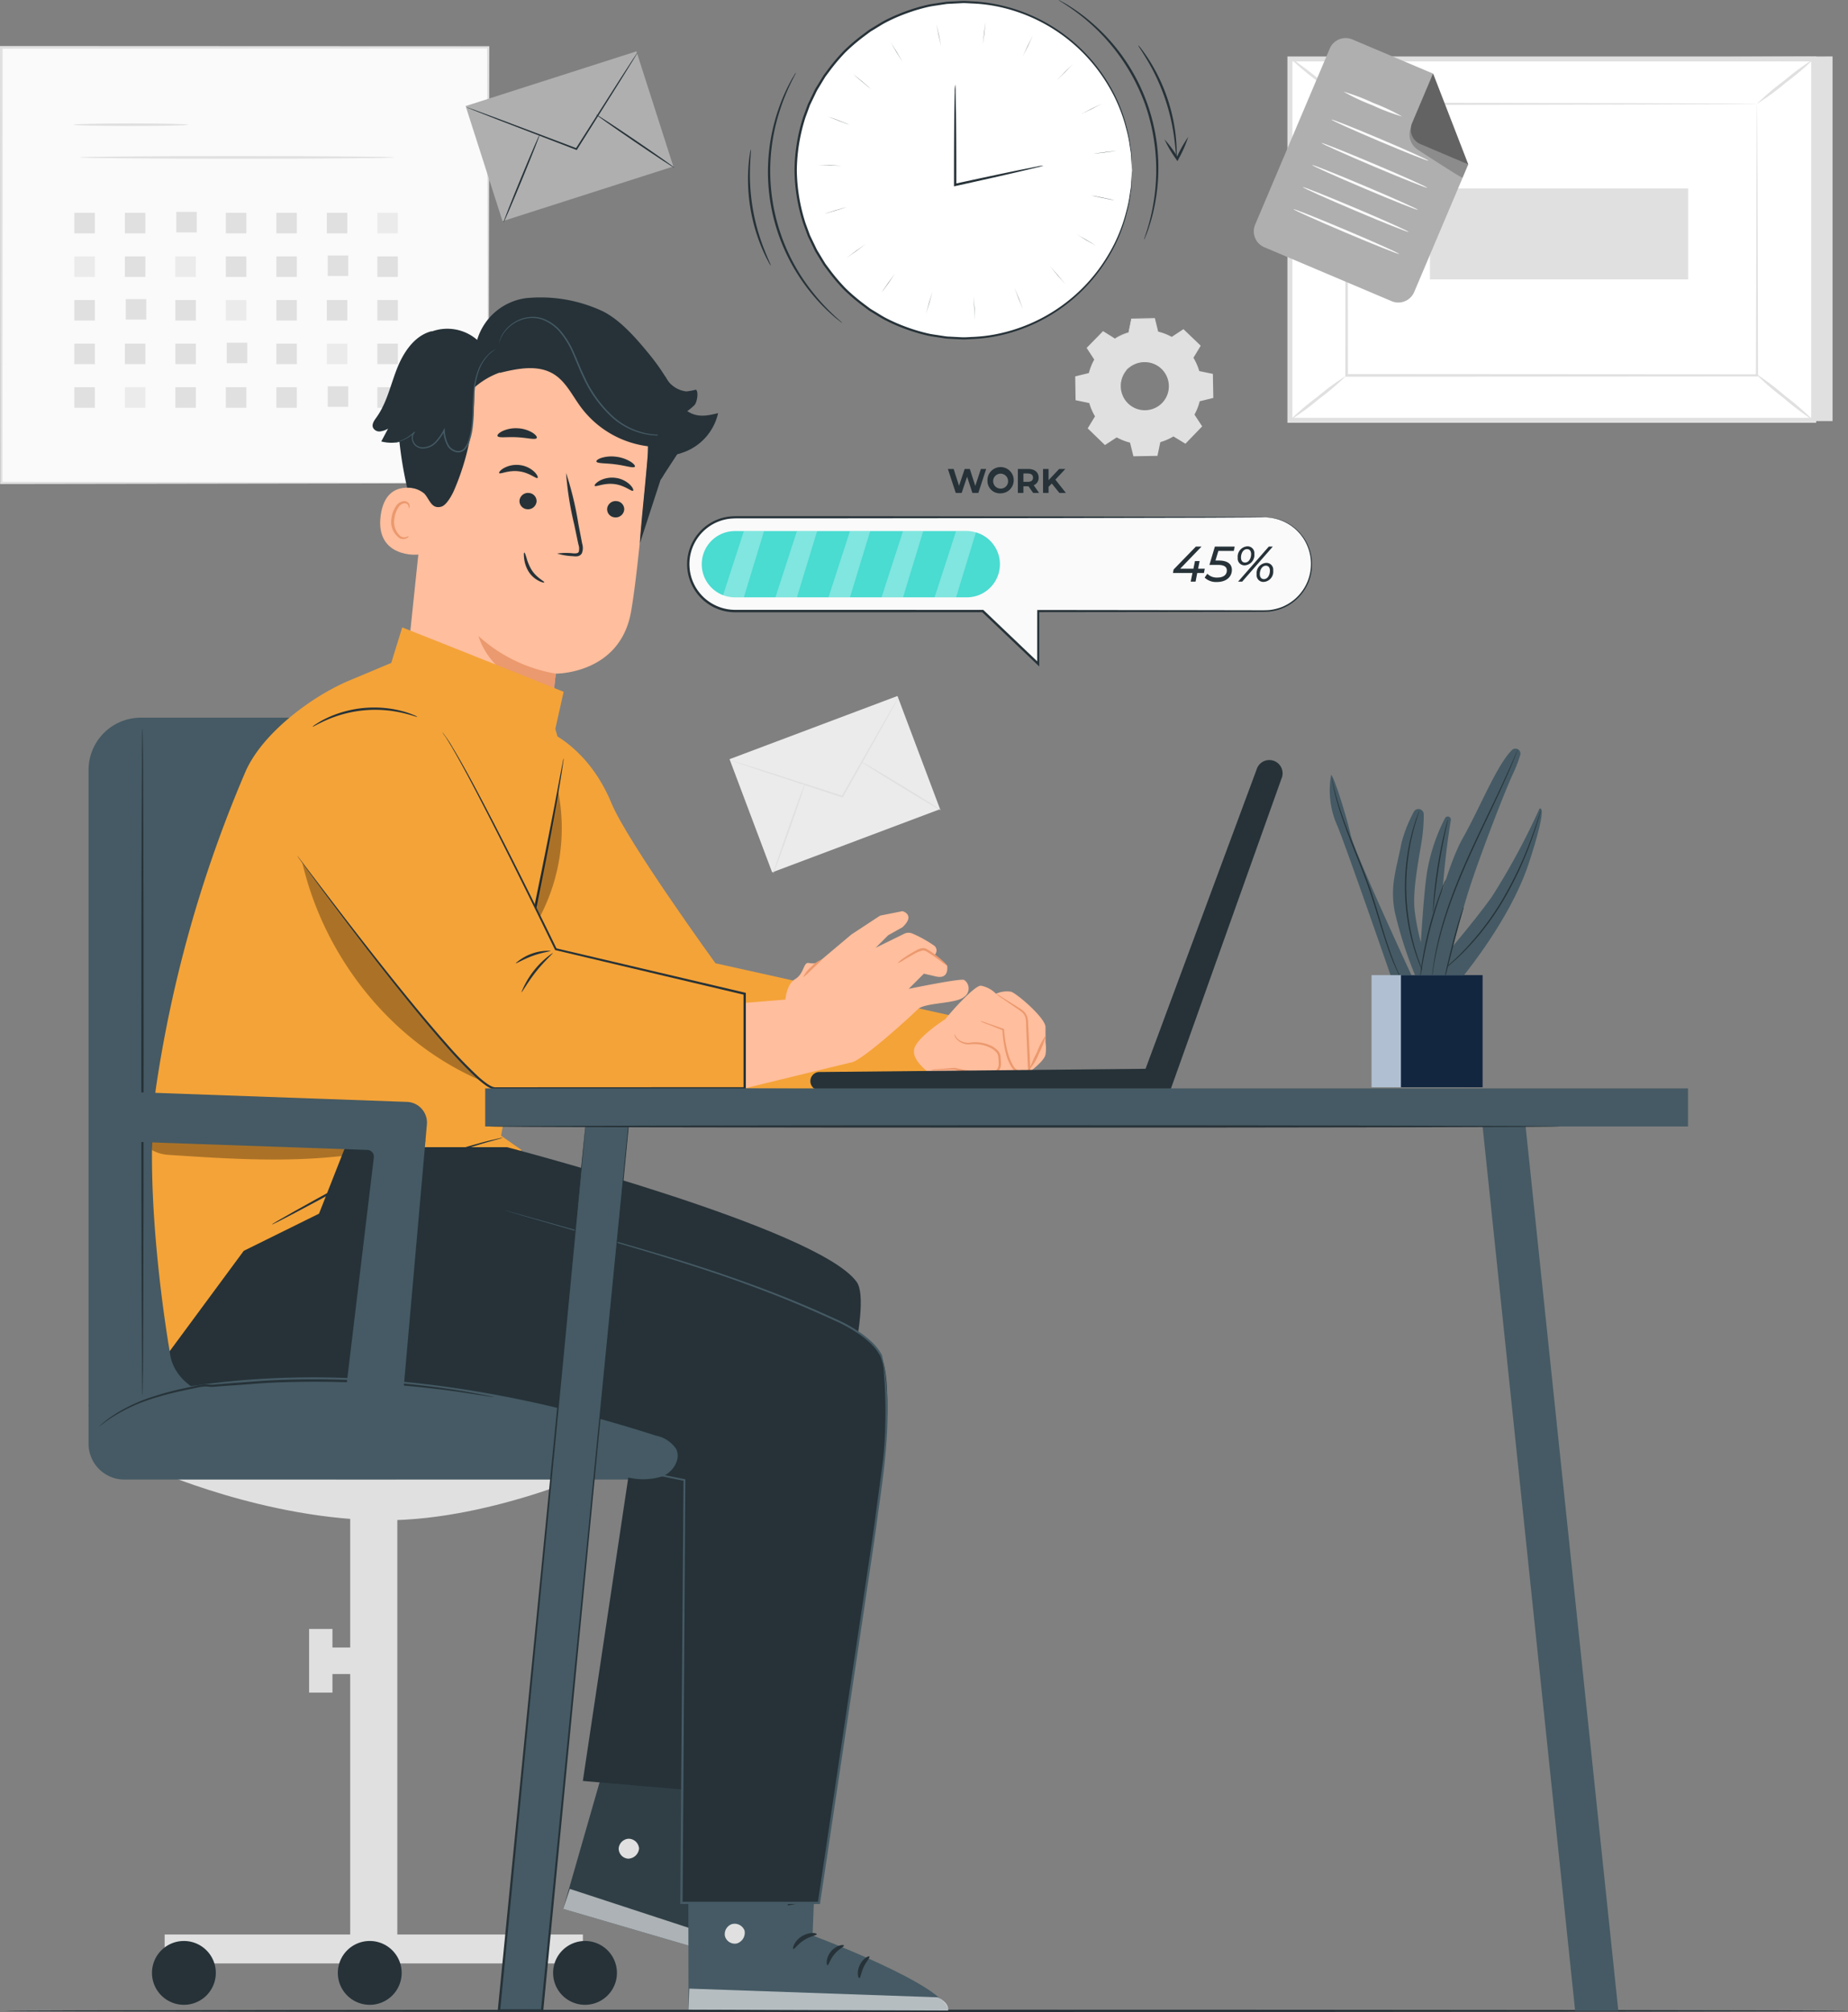 <svg id="Grupo_182096" data-name="Grupo 182096" xmlns="http://www.w3.org/2000/svg" xmlns:xlink="http://www.w3.org/1999/xlink" width="222.582" height="242.348" viewBox="0 0 222.582 242.348">
  <rect x="0" y="0" width="222.582" height="242.348" fill="#808080" stroke="none"/>
  <defs>
    <clipPath id="clip-path">
      <rect id="Rectángulo_57890" data-name="Rectángulo 57890" width="222.582" height="242.348" fill="none"/>
    </clipPath>
    <clipPath id="clip-path-7">
      <rect id="Rectángulo_57867" data-name="Rectángulo 57867" width="7.072" height="6.02" fill="none"/>
    </clipPath>
    <clipPath id="clip-path-10">
      <rect id="Rectángulo_57871" data-name="Rectángulo 57871" width="5.02" height="7.983" fill="none"/>
    </clipPath>
    <clipPath id="clip-path-11">
      <rect id="Rectángulo_57872" data-name="Rectángulo 57872" width="5.019" height="7.983" fill="none"/>
    </clipPath>
    <clipPath id="clip-path-16">
      <rect id="Rectángulo_57881" data-name="Rectángulo 57881" width="30.435" height="15.34" fill="none"/>
    </clipPath>
    <clipPath id="clip-path-17">
      <rect id="Rectángulo_57882" data-name="Rectángulo 57882" width="21.387" height="26.203" fill="none"/>
    </clipPath>
    <clipPath id="clip-path-18">
      <rect id="Rectángulo_57883" data-name="Rectángulo 57883" width="3.202" height="15.122" fill="none"/>
    </clipPath>
    <clipPath id="clip-path-19">
      <rect id="Rectángulo_57884" data-name="Rectángulo 57884" width="30.029" height="32.94" fill="none"/>
    </clipPath>
    <clipPath id="clip-path-20">
      <rect id="Rectángulo_57885" data-name="Rectángulo 57885" width="30.1" height="11.194" fill="none"/>
    </clipPath>
    <clipPath id="clip-path-21">
      <rect id="Rectángulo_57886" data-name="Rectángulo 57886" width="31.279" height="2.639" fill="none"/>
    </clipPath>
  </defs>
  <g id="Grupo_179949" data-name="Grupo 179949" clip-path="url(#clip-path)">
    <path id="Trazado_230356" data-name="Trazado 230356" d="M351.712,12.523V56.449h-63.09L286.349,12.83Z" transform="translate(-130.989 -5.728)" fill="#e0e0e0"/>
    <rect id="Rectángulo_57818" data-name="Rectángulo 57818" width="63.09" height="43.527" transform="translate(155.36 7.102)" fill="#fff"/>
    <path id="Trazado_230357" data-name="Trazado 230357" d="M349.485,56.663H285.8V12.538h63.688Zm-63.09-.6h62.492V13.136H286.4Z" transform="translate(-130.736 -5.735)" fill="#e0e0e0"/>
    <rect id="Rectángulo_57819" data-name="Rectángulo 57819" width="49.424" height="32.711" transform="translate(162.193 12.51)" fill="#fff"/>
    <g id="Grupo_179890" data-name="Grupo 179890">
      <g id="Grupo_179889" data-name="Grupo 179889" clip-path="url(#clip-path)">
        <path id="Trazado_230358" data-name="Trazado 230358" d="M348.235,22.935s-.085.005-.244.009l-.7.008-2.714.017-10.185.039-35.578.07.143-.143c0,9.994.008,21.068.013,32.707v0l-.156-.156,49.424.032-.124.124c.028-9.954.05-18.116.065-23.8.014-2.841.024-5.06.032-6.581q.009-1.128.014-1.73c0-.392.014-.6.014-.6s.009.19.014.574.008.965.014,1.706c.008,1.515.018,3.725.032,6.554.015,5.7.038,13.89.065,23.877v.124h-.125l-49.424.032h-.156v-.16c0-11.639.009-22.712.013-32.707v-.143h.143l35.672.071,10.152.039,2.686.017.687.008c.153,0,.227.009.227.009" transform="translate(-136.618 -10.426)" fill="#e0e0e0"/>
        <path id="Trazado_230359" data-name="Trazado 230359" d="M286.347,12.862a5.33,5.33,0,0,1,1.085.7c.646.466,1.525,1.127,2.473,1.886s1.784,1.478,2.372,2.016a5.107,5.107,0,0,1,.9.925c-.059.066-1.576-1.185-3.47-2.7a34.4,34.4,0,0,1-3.363-2.832" transform="translate(-130.987 -5.882)" fill="#e0e0e0"/>
        <path id="Trazado_230360" data-name="Trazado 230360" d="M396.869,13.087a30.572,30.572,0,0,1-3.319,2.826,30.551,30.551,0,0,1-3.514,2.581,30.618,30.618,0,0,1,3.32-2.826,30.615,30.615,0,0,1,3.513-2.581" transform="translate(-178.419 -5.985)" fill="#e0e0e0"/>
        <path id="Trazado_230361" data-name="Trazado 230361" d="M396.608,88.519l-7.034-5.7" transform="translate(-178.208 -37.885)" fill="#fff"/>
        <path id="Trazado_230362" data-name="Trazado 230362" d="M389.573,82.815a33.008,33.008,0,0,1,3.615,2.73,33.014,33.014,0,0,1,3.419,2.972,33.049,33.049,0,0,1-3.616-2.73,33.034,33.034,0,0,1-3.419-2.972" transform="translate(-178.207 -37.882)" fill="#e0e0e0"/>
        <path id="Trazado_230363" data-name="Trazado 230363" d="M286.347,88.8a29.921,29.921,0,0,1,3.285-2.8,29.959,29.959,0,0,1,3.479-2.553,29.945,29.945,0,0,1-3.285,2.8,30.029,30.029,0,0,1-3.478,2.552" transform="translate(-130.987 -38.174)" fill="#e0e0e0"/>
        <rect id="Rectángulo_57820" data-name="Rectángulo 57820" width="31.098" height="10.953" transform="translate(172.228 22.701)" fill="#e0e0e0"/>
        <rect id="Rectángulo_57821" data-name="Rectángulo 57821" width="58.644" height="52.466" transform="translate(0.157 5.698)" fill="#fafafa"/>
        <path id="Trazado_230364" data-name="Trazado 230364" d="M58.8,62.837s-.01-.336-.015-.974-.009-1.585-.016-2.811c-.008-2.463-.02-6.064-.034-10.65-.017-9.167-.04-22.266-.068-38.031l.133.133L.162,10.528H.157l.157-.157C.307,29.459.3,47.42.295,62.837L.157,62.7l42.415.069,11.963.036,3.167.016.817.008c.184,0,.282.008.282.008s-.087.005-.266.008l-.8.008-3.14.016-11.932.036-42.5.069H.019v-.138C.013,47.42.007,29.459,0,10.371v-.157H.162l58.638.024h.133v.133c-.028,15.8-.052,28.928-.068,38.115-.015,4.574-.027,8.164-.034,10.621-.007,1.215-.012,2.148-.016,2.785s-.015.945-.015.945" transform="translate(0 -4.672)" fill="#e0e0e0"/>
        <path id="Trazado_230365" data-name="Trazado 230365" d="M30.109,27.553c0,.086-3.087.157-6.894.157s-6.894-.071-6.894-.157,3.086-.157,6.894-.157,6.894.071,6.894.157" transform="translate(-7.466 -12.532)" fill="#e0e0e0"/>
        <path id="Trazado_230366" data-name="Trazado 230366" d="M55.6,34.813c0,.087-8.48.157-18.938.157s-18.94-.07-18.94-.157,8.479-.156,18.94-.156,18.938.07,18.938.156" transform="translate(-8.105 -15.854)" fill="#e0e0e0"/>
        <rect id="Rectángulo_57822" data-name="Rectángulo 57822" width="2.471" height="2.471" transform="translate(8.956 25.633)" fill="#e0e0e0"/>
        <rect id="Rectángulo_57823" data-name="Rectángulo 57823" width="2.471" height="2.471" transform="translate(15.037 25.633)" fill="#e0e0e0"/>
        <rect id="Rectángulo_57824" data-name="Rectángulo 57824" width="2.471" height="2.471" transform="translate(21.231 25.521)" fill="#e0e0e0"/>
        <rect id="Rectángulo_57825" data-name="Rectángulo 57825" width="2.471" height="2.471" transform="translate(27.201 25.633)" fill="#e0e0e0"/>
        <rect id="Rectángulo_57826" data-name="Rectángulo 57826" width="2.471" height="2.471" transform="translate(33.283 25.633)" fill="#e0e0e0"/>
        <rect id="Rectángulo_57827" data-name="Rectángulo 57827" width="2.471" height="2.471" transform="translate(39.364 25.633)" fill="#e0e0e0"/>
        <rect id="Rectángulo_57828" data-name="Rectángulo 57828" width="2.471" height="2.471" transform="translate(45.446 25.633)" fill="#ebebeb"/>
        <rect id="Rectángulo_57829" data-name="Rectángulo 57829" width="2.471" height="2.471" transform="translate(8.956 30.885)" fill="#ebebeb"/>
        <rect id="Rectángulo_57830" data-name="Rectángulo 57830" width="2.471" height="2.471" transform="translate(15.037 30.885)" fill="#e0e0e0"/>
        <rect id="Rectángulo_57831" data-name="Rectángulo 57831" width="2.471" height="2.471" transform="translate(21.12 30.885)" fill="#ebebeb"/>
        <rect id="Rectángulo_57832" data-name="Rectángulo 57832" width="2.471" height="2.471" transform="translate(27.201 30.885)" fill="#e0e0e0"/>
        <rect id="Rectángulo_57833" data-name="Rectángulo 57833" width="2.471" height="2.471" transform="translate(33.283 30.885)" fill="#e0e0e0"/>
        <rect id="Rectángulo_57834" data-name="Rectángulo 57834" width="2.471" height="2.471" transform="translate(39.476 30.773)" fill="#e0e0e0"/>
        <rect id="Rectángulo_57835" data-name="Rectángulo 57835" width="2.471" height="2.471" transform="translate(45.446 30.885)" fill="#e0e0e0"/>
        <rect id="Rectángulo_57836" data-name="Rectángulo 57836" width="2.471" height="2.471" transform="translate(8.956 36.137)" fill="#e0e0e0"/>
        <rect id="Rectángulo_57837" data-name="Rectángulo 57837" width="2.471" height="2.471" transform="translate(15.15 36.026)" fill="#e0e0e0"/>
        <rect id="Rectángulo_57838" data-name="Rectángulo 57838" width="2.471" height="2.471" transform="translate(21.12 36.137)" fill="#e0e0e0"/>
        <rect id="Rectángulo_57839" data-name="Rectángulo 57839" width="2.471" height="2.471" transform="translate(27.201 36.137)" fill="#ebebeb"/>
        <rect id="Rectángulo_57840" data-name="Rectángulo 57840" width="2.471" height="2.471" transform="translate(33.283 36.137)" fill="#e0e0e0"/>
        <rect id="Rectángulo_57841" data-name="Rectángulo 57841" width="2.471" height="2.471" transform="translate(39.364 36.137)" fill="#e0e0e0"/>
        <rect id="Rectángulo_57842" data-name="Rectángulo 57842" width="2.471" height="2.471" transform="translate(45.446 36.137)" fill="#e0e0e0"/>
        <rect id="Rectángulo_57843" data-name="Rectángulo 57843" width="2.471" height="2.471" transform="translate(8.956 41.39)" fill="#e0e0e0"/>
        <rect id="Rectángulo_57844" data-name="Rectángulo 57844" width="2.471" height="2.471" transform="translate(15.037 41.39)" fill="#e0e0e0"/>
        <rect id="Rectángulo_57845" data-name="Rectángulo 57845" width="2.471" height="2.471" transform="translate(21.12 41.39)" fill="#e0e0e0"/>
        <rect id="Rectángulo_57846" data-name="Rectángulo 57846" width="2.471" height="2.471" transform="translate(27.313 41.278)" fill="#e0e0e0"/>
        <rect id="Rectángulo_57847" data-name="Rectángulo 57847" width="2.471" height="2.471" transform="translate(33.283 41.39)" fill="#e0e0e0"/>
        <rect id="Rectángulo_57848" data-name="Rectángulo 57848" width="2.471" height="2.471" transform="translate(39.364 41.39)" fill="#ebebeb"/>
        <rect id="Rectángulo_57849" data-name="Rectángulo 57849" width="2.471" height="2.471" transform="translate(45.446 41.39)" fill="#e0e0e0"/>
        <rect id="Rectángulo_57850" data-name="Rectángulo 57850" width="2.471" height="2.471" transform="translate(8.956 46.642)" fill="#e0e0e0"/>
        <rect id="Rectángulo_57851" data-name="Rectángulo 57851" width="2.471" height="2.471" transform="translate(15.037 46.642)" fill="#ebebeb"/>
        <rect id="Rectángulo_57852" data-name="Rectángulo 57852" width="2.471" height="2.471" transform="translate(21.12 46.642)" fill="#e0e0e0"/>
        <rect id="Rectángulo_57853" data-name="Rectángulo 57853" width="2.471" height="2.471" transform="translate(27.201 46.642)" fill="#e0e0e0"/>
        <rect id="Rectángulo_57854" data-name="Rectángulo 57854" width="2.471" height="2.471" transform="translate(33.283 46.642)" fill="#e0e0e0"/>
        <rect id="Rectángulo_57855" data-name="Rectángulo 57855" width="2.471" height="2.471" transform="translate(39.476 46.531)" fill="#e0e0e0"/>
        <rect id="Rectángulo_57856" data-name="Rectángulo 57856" width="2.471" height="2.471" transform="translate(45.446 46.642)" fill="#e0e0e0"/>
        <rect id="Rectángulo_57857" data-name="Rectángulo 57857" width="21.611" height="14.567" transform="translate(87.87 91.444) rotate(-20.625)" fill="#ebebeb"/>
        <path id="Trazado_230367" data-name="Trazado 230367" d="M182.415,154.769a1.513,1.513,0,0,1-.12.252l-.378.705-1.421,2.579-4.763,8.492-.04.07-.077-.025-.184-.06-9.378-3.074-2.835-.953-.767-.269a1.522,1.522,0,0,1-.264-.106,1.514,1.514,0,0,1,.276.069l.779.233,2.854.894,9.4,3.019.185.06-.116.045,4.814-8.464,1.475-2.548.41-.687a1.5,1.5,0,0,1,.154-.233" transform="translate(-74.192 -70.798)" fill="#e0e0e0"/>
        <path id="Trazado_230368" data-name="Trazado 230368" d="M171.645,184.788c-.051-.018.767-2.459,1.826-5.452s1.96-5.4,2.011-5.387-.766,2.459-1.826,5.453-1.96,5.4-2.011,5.387" transform="translate(-78.517 -79.572)" fill="#e0e0e0"/>
        <path id="Trazado_230369" data-name="Trazado 230369" d="M190.992,168.97c.028-.046,2.229,1.243,4.916,2.88s4.843,3,4.815,3.048-2.229-1.243-4.917-2.88-4.842-3-4.814-3.048" transform="translate(-87.368 -77.294)" fill="#e0e0e0"/>
        <path id="Trazado_230370" data-name="Trazado 230370" d="M243.529,73.145a6.775,6.775,0,0,1,1.655-.719l.341-1.639,2.768-.048.4,1.625a6.76,6.76,0,0,1,1.679.661l1.4-.917,1.992,1.923-.867,1.43a6.763,6.763,0,0,1,.719,1.655l1.638.341.049,2.768-1.625.4a6.761,6.761,0,0,1-.661,1.679l.917,1.4-1.923,1.991-1.43-.867a6.789,6.789,0,0,1-1.655.719l-.341,1.638-2.768.048-.4-1.625a6.76,6.76,0,0,1-1.679-.661l-1.4.917-1.991-1.923.867-1.43a6.791,6.791,0,0,1-.719-1.655l-1.638-.341-.048-2.768,1.625-.4a6.779,6.779,0,0,1,.66-1.679l-.916-1.4,1.922-1.992ZM245,76.832a2.969,2.969,0,1,0,4.2-.074,2.969,2.969,0,0,0-4.2.074" transform="translate(-109.241 -32.359)" fill="#e0e0e0"/>
        <path id="Trazado_230371" data-name="Trazado 230371" d="M249.482,81.159a2.246,2.246,0,0,1,.553-.485,2.957,2.957,0,0,1,1.937-.458,3,3,0,0,1,1.317.468,3.037,3.037,0,0,1,1.065,1.2,3.044,3.044,0,0,1,.287,1.748,3.03,3.03,0,0,1-2.507,2.6A3.04,3.04,0,0,1,250.377,86a3.042,3.042,0,0,1-1.236-1.022,2.989,2.989,0,0,1-.513-1.3,2.952,2.952,0,0,1,.39-1.952,2.243,2.243,0,0,1,.465-.57c.016.014-.179.195-.408.6a2.958,2.958,0,0,0-.328,1.9,2.9,2.9,0,0,0,1.695,2.2,2.9,2.9,0,0,0,1.665.2,2.876,2.876,0,0,0,2.369-2.455,2.9,2.9,0,0,0-.263-1.656,2.9,2.9,0,0,0-2.254-1.617,2.962,2.962,0,0,0-1.889.394c-.4.243-.573.445-.588.429" transform="translate(-113.719 -36.686)" fill="#e0e0e0"/>
        <path id="Trazado_230372" data-name="Trazado 230372" d="M243.476,73.1a.682.682,0,0,1-.092-.049l-.275-.158-1.077-.636.034,0-1.911,2,.005-.054.922,1.395.017.025-.015.027a6.764,6.764,0,0,0-.65,1.668l-.008.033-.033.008-1.624.4.046-.06c.017.871.036,1.8.055,2.768l-.053-.065,1.639.338.042.009.012.041a6.735,6.735,0,0,0,.714,1.636l.023.038-.023.039-.865,1.431-.012-.094,1.994,1.92-.1-.009,1.4-.919.041-.027.043.024a6.735,6.735,0,0,0,1.66.651l.048.012.012.049c.125.509.261,1.064.4,1.624l-.082-.063,2.768-.049-.081.067c.108-.518.224-1.076.341-1.638l.01-.051.05-.014a6.737,6.737,0,0,0,1.633-.71h0l.044-.027.043.027,1.43.867-.105.014,1.923-1.991-.01.1-.916-1.4-.028-.042.024-.044a6.7,6.7,0,0,0,.654-1.658l.012-.049.048-.012,1.625-.4-.062.08q-.023-1.417-.046-2.768l.062.075-1.638-.343-.045-.01-.012-.045a6.741,6.741,0,0,0-.709-1.638l-.023-.038.023-.038.87-1.429.011.087-1.987-1.927.081.008-1.4.913-.031.021-.032-.018a6.746,6.746,0,0,0-1.663-.66l-.033-.009-.008-.033-.393-1.626.05.038-2.768.036.037-.03-.352,1.636,0,.016-.016,0a7.031,7.031,0,0,0-1.265.487l-.3.156a.691.691,0,0,1-.1.05.855.855,0,0,1,.092-.063c.063-.039.159-.1.292-.168a6.581,6.581,0,0,1,1.264-.514l-.02.021.33-1.64.006-.03h.031l2.768-.061h.04l.01.039c.125.5.257,1.034.4,1.624l-.041-.041a6.855,6.855,0,0,1,1.7.662l-.063,0,1.4-.92.043-.029.037.036,2,1.918.041.04-.029.048-.865,1.431V75.38a6.847,6.847,0,0,1,.729,1.673L253.576,77l1.638.339.061.012,0,.063q.024,1.349.051,2.768l0,.065-.063.016-1.624.4.06-.06a6.848,6.848,0,0,1-.668,1.7l0-.086.917,1.4.037.056-.047.048-1.922,1.992-.047.049-.058-.035-1.43-.867h.086a6.878,6.878,0,0,1-1.674.727l.06-.065c-.117.563-.234,1.121-.341,1.638l-.014.066h-.067l-2.768.048H245.7l-.016-.065c-.137-.561-.273-1.117-.4-1.625l.06.06a6.878,6.878,0,0,1-1.7-.67l.084,0-1.4.915-.053.035-.045-.044-1.99-1.925-.043-.042.031-.052.869-1.429V82.5a6.866,6.866,0,0,1-.724-1.674l.054.049-1.637-.344-.053-.011v-.054c-.015-.971-.029-1.9-.042-2.768v-.049l.047-.011,1.626-.394-.041.041A6.834,6.834,0,0,1,241,75.6l0,.052-.911-1.4-.019-.029.024-.024,1.934-1.98.015-.016.018.011,1.054.655.271.172a.9.9,0,0,1,.092.063" transform="translate(-109.189 -32.316)" fill="#e0e0e0"/>
      </g>
    </g>
    <g id="Grupo_179892" data-name="Grupo 179892">
      <g id="Grupo_179891" data-name="Grupo 179891" clip-path="url(#clip-path)">
        <path id="Trazado_230373" data-name="Trazado 230373" d="M223.151,446.3c0,.078-49.68.141-110.949.141-61.29,0-110.959-.063-110.959-.141s49.669-.141,110.959-.141c61.269,0,110.949.063,110.949.141" transform="translate(-0.569 -204.092)" fill="#263238"/>
      </g>
    </g>
    <g id="Grupo_179897" data-name="Grupo 179897">
      <g id="Grupo_179896" data-name="Grupo 179896" clip-path="url(#clip-path)">
        <path id="Trazado_230374" data-name="Trazado 230374" d="M321,200.788s6.409-7.376,8.827-14.752,1.27-6.529,1.27-6.529a84.757,84.757,0,0,1-5.744,10.626c-2.479,3.46-6.892,8.539-6.892,8.539Z" transform="translate(-145.677 -82.101)" fill="#455a64"/>
        <path id="Trazado_230375" data-name="Trazado 230375" d="M318.106,181.489a.373.373,0,0,1,.7.238,96.806,96.806,0,0,0-1.2,12.614c.043,5.123,0,7.1,0,7.1H314.93s.474-10.59,1.076-13.818a22.169,22.169,0,0,1,2.1-6.136" transform="translate(-144.063 -82.933)" fill="#455a64"/>
        <path id="Trazado_230376" data-name="Trazado 230376" d="M314.053,199.812a28.249,28.249,0,0,1-2.2-7.964c-.22-1.886.172-4.434.755-7.835a21.073,21.073,0,0,0,.337-3.77.636.636,0,0,0-1.195-.3,16.9,16.9,0,0,0-1.49,3.767c-.646,3.357-1.378,5.037-.818,8.222a49.378,49.378,0,0,0,2.626,8.093Z" transform="translate(-141.463 -82.163)" fill="#455a64"/>
        <path id="Trazado_230377" data-name="Trazado 230377" d="M305.21,196.584s-7.036-15.122-7.524-17.365-2.146-7.413-2.341-7.121a10.412,10.412,0,0,0,.78,6.145c1.268,3.121,6.682,18.8,6.682,18.8h2.4" transform="translate(-135.024 -78.72)" fill="#455a64"/>
        <path id="Trazado_230378" data-name="Trazado 230378" d="M319.524,199.456a1.414,1.414,0,0,0,.2-.136c.125-.094.314-.227.545-.416a24.922,24.922,0,0,0,1.891-1.669,31.709,31.709,0,0,0,5.1-6.552,42.934,42.934,0,0,0,3.485-7.548c.354-1,.612-1.826.78-2.4.086-.285.145-.508.187-.659a1.327,1.327,0,0,0,.054-.233,1.511,1.511,0,0,0-.083.225l-.214.651c-.185.565-.458,1.381-.824,2.379a45.649,45.649,0,0,1-3.514,7.507,33.122,33.122,0,0,1-5.05,6.553c-.753.748-1.4,1.319-1.853,1.7-.225.195-.408.335-.527.437a1.392,1.392,0,0,0-.178.159" transform="translate(-146.164 -82.269)" fill="#263238"/>
        <path id="Trazado_230379" data-name="Trazado 230379" d="M318.1,193.159a2.533,2.533,0,0,0,.063-.444c.034-.313.078-.721.13-1.212.112-1.023.285-2.434.534-3.983s.527-2.944.742-3.951c.1-.483.19-.884.257-1.191a2.645,2.645,0,0,0,.079-.441,2.5,2.5,0,0,0-.136.427c-.079.277-.183.681-.3,1.182-.241,1-.536,2.4-.786,3.95s-.407,2.97-.492,4c-.042.514-.07.93-.082,1.218a2.544,2.544,0,0,0,0,.448" transform="translate(-145.51 -83.226)" fill="#263238"/>
        <path id="Trazado_230380" data-name="Trazado 230380" d="M313.617,180.006a1.128,1.128,0,0,0-.083.192l-.211.562c-.093.244-.2.544-.3.9s-.24.755-.342,1.21c-.055.227-.114.464-.174.711s-.1.509-.155.779c-.115.537-.186,1.119-.272,1.73a25.843,25.843,0,0,0,.287,7.993c.129.6.241,1.179.394,1.706.073.264.133.522.21.766l.225.7c.135.447.3.836.428,1.183s.255.64.366.876l.251.545a1.134,1.134,0,0,0,.1.186,1.068,1.068,0,0,0-.069-.2l-.224-.555c-.1-.239-.222-.534-.341-.883s-.278-.739-.405-1.186c-.069-.222-.14-.455-.215-.7s-.131-.5-.2-.764c-.147-.526-.255-1.1-.379-1.7a26.728,26.728,0,0,1-.285-7.952c.081-.608.147-1.188.256-1.724.051-.268.09-.529.146-.776s.112-.483.164-.71c.095-.455.223-.856.32-1.212s.193-.659.277-.906.137-.425.184-.57a1.1,1.1,0,0,0,.055-.2" transform="translate(-142.676 -82.343)" fill="#263238"/>
        <path id="Trazado_230381" data-name="Trazado 230381" d="M295.641,172.67a.229.229,0,0,0,.005.068c.009.053.019.118.031.2.031.172.07.428.138.753.136.65.362,1.587.715,2.723s.831,2.468,1.4,3.931,1.228,3.059,1.852,4.757,1.123,3.349,1.582,4.85.887,2.851,1.3,3.964a25.46,25.46,0,0,0,1.111,2.586c.144.3.274.523.357.677l.1.173a.034.034,0,1,0,.014-.007l-.085-.18c-.075-.158-.2-.385-.332-.688-.283-.6-.665-1.481-1.064-2.6s-.824-2.464-1.271-3.968-.938-3.163-1.573-4.862-1.29-3.3-1.864-4.755-1.066-2.784-1.429-3.912-.605-2.058-.758-2.7c-.078-.322-.126-.576-.167-.745-.018-.078-.033-.142-.046-.194a.239.239,0,0,0-.021-.065" transform="translate(-135.239 -78.987)" fill="#263238"/>
        <path id="Trazado_230382" data-name="Trazado 230382" d="M326.3,166.367a.606.606,0,0,1,1,.618,17.321,17.321,0,0,1-.884,2.273c-.967,2.056-3.809,9.432-5.139,13.483s-3.2,11.608-3.2,11.608l-2.84-.461s2.6-12.417,5.137-16.891c2.041-3.595,4.081-8.79,5.933-10.63" transform="translate(-144.2 -76.023)" fill="#455a64"/>
        <path id="Trazado_230383" data-name="Trazado 230383" d="M322.889,201.362a1.763,1.763,0,0,0-.146.34c-.084.223-.2.548-.327.954-.262.81-.582,1.942-.9,3.2s-.59,2.4-.776,3.231l-.214.984a1.74,1.74,0,0,0-.059.366,1.809,1.809,0,0,0,.116-.352c.069-.259.156-.585.26-.973.218-.855.5-1.978.819-3.22s.626-2.389.86-3.205c.112-.385.206-.709.282-.966a1.789,1.789,0,0,0,.091-.359" transform="translate(-146.592 -92.112)" fill="#263238"/>
        <path id="Trazado_230384" data-name="Trazado 230384" d="M317.831,194.225a.283.283,0,0,0,.016-.076c.008-.059.019-.132.032-.224.03-.2.056-.488.116-.86.1-.746.291-1.821.6-3.133a44.931,44.931,0,0,1,1.329-4.537c.583-1.683,1.314-3.5,2.141-5.383,1.671-3.759,3.34-7.093,4.438-9.559.555-1.23.984-2.234,1.266-2.934.144-.348.247-.623.319-.808l.079-.212a.277.277,0,0,0,.022-.074.327.327,0,0,0-.036.068l-.092.206-.346.8c-.3.692-.743,1.689-1.309,2.912-1.12,2.452-2.8,5.777-4.478,9.542-.83,1.885-1.558,3.708-2.135,5.4a42.685,42.685,0,0,0-1.3,4.559,31.74,31.74,0,0,0-.55,3.149c-.052.374-.069.667-.088.864-.007.092-.013.166-.018.226a.3.3,0,0,0,0,.077" transform="translate(-145.389 -76.131)" fill="#263238"/>
        <path id="Trazado_230385" data-name="Trazado 230385" d="M315.225,207.176a3,3,0,0,0,.1-.477l.221-1.305c.2-1.1.495-2.616.925-4.266s.9-3.12,1.273-4.176l.444-1.247a3.1,3.1,0,0,0,.151-.463,3,3,0,0,0-.206.442c-.123.288-.293.708-.49,1.233a41.219,41.219,0,0,0-1.318,4.173,43.332,43.332,0,0,0-.884,4.287c-.081.554-.143,1-.174,1.315a3,3,0,0,0-.038.486" transform="translate(-144.197 -89.312)" fill="#263238"/>
        <rect id="Rectángulo_57860" data-name="Rectángulo 57860" width="11.087" height="13.508" transform="translate(165.199 117.456)" fill="#b0c0d2"/>
        <rect id="Rectángulo_57863" data-name="Rectángulo 57863" width="9.836" height="13.508" transform="translate(168.736 117.456)" fill="#12263f"/>
      </g>
    </g>
    <rect id="Rectángulo_57865" data-name="Rectángulo 57865" width="21.611" height="14.567" transform="matrix(0.952, -0.305, 0.305, 0.952, 56.083, 12.775)" fill="#afafaf"/>
    <g id="Grupo_179899" data-name="Grupo 179899">
      <g id="Grupo_179898" data-name="Grupo 179898" clip-path="url(#clip-path)">
        <path id="Trazado_230386" data-name="Trazado 230386" d="M124.17,11.669a1.521,1.521,0,0,1-.132.246l-.412.685-1.548,2.5-5.183,8.243-.042.068-.075-.029-.182-.069-9.212-3.54L104.6,18.685l-.753-.307a1.559,1.559,0,0,1-.258-.119,1.523,1.523,0,0,1,.272.082l.766.272,2.806,1.035,9.232,3.486.182.069-.118.039,5.232-8.212,1.6-2.471.443-.666a1.5,1.5,0,0,1,.165-.225" transform="translate(-47.386 -5.338)" fill="#263238"/>
        <path id="Trazado_230387" data-name="Trazado 230387" d="M111.773,40.42c-.05-.021.889-2.418,2.1-5.354s2.228-5.3,2.278-5.279-.889,2.417-2.1,5.354-2.228,5.3-2.278,5.279" transform="translate(-51.129 -13.626)" fill="#263238"/>
        <path id="Trazado_230388" data-name="Trazado 230388" d="M132.346,25.428c.03-.045,2.164,1.353,4.765,3.122s4.686,3.24,4.656,3.285S139.6,30.483,137,28.713s-4.686-3.24-4.655-3.285" transform="translate(-60.541 -11.631)" fill="#263238"/>
      </g>
    </g>
    <g id="Grupo_179907" data-name="Grupo 179907">
      <g id="Grupo_179906" data-name="Grupo 179906" clip-path="url(#clip-path)">
        <path id="Trazado_230389" data-name="Trazado 230389" d="M294.922,40.13,279.6,33.64a2.082,2.082,0,0,1-1.1-2.729l8.983-21.2a2.082,2.082,0,0,1,2.729-1.1l9.716,4.116,4.237,10.937-6.511,15.37a2.082,2.082,0,0,1-2.729,1.1" transform="translate(-127.322 -3.86)" fill="#afafaf"/>
        <path id="Trazado_230390" data-name="Trazado 230390" d="M315.869,16.328,313.34,22.3a1.936,1.936,0,0,0,1.028,2.538l5.737,2.432Z" transform="translate(-143.266 -7.469)" fill="#636363"/>
        <g id="Grupo_179902" data-name="Grupo 179902" transform="translate(169.768 15.384)" opacity="0.2">
          <g id="Grupo_179901" data-name="Grupo 179901">
            <g id="Grupo_179900" data-name="Grupo 179900" clip-path="url(#clip-path-7)">
              <path id="Trazado_230391" data-name="Trazado 230391" d="M313.068,28.354a2.153,2.153,0,0,0,.757,2.589,1.9,1.9,0,0,0,.171.123c.692.451,5.253,3.418,5.3,3.3l.679-1.6-5.738-2.431a1.984,1.984,0,0,1-1.17-1.982" transform="translate(-312.904 -28.354)"/>
            </g>
          </g>
        </g>
        <path id="Trazado_230393" data-name="Trazado 230393" d="M305.317,23.339a24.709,24.709,0,0,1-3.6-1.362,24.655,24.655,0,0,1-3.485-1.64,24.74,24.74,0,0,1,3.6,1.362,24.7,24.7,0,0,1,3.485,1.64" transform="translate(-136.423 -9.3)" fill="#fafafa"/>
        <path id="Trazado_230394" data-name="Trazado 230394" d="M307.26,31.5c-.033.077-2.67-.967-5.891-2.332s-5.806-2.533-5.774-2.61,2.67.967,5.892,2.332,5.806,2.533,5.773,2.61" transform="translate(-135.218 -12.147)" fill="#fafafa"/>
        <path id="Trazado_230395" data-name="Trazado 230395" d="M306.111,37.137c-.033.076-2.905-1.067-6.416-2.554s-6.332-2.756-6.3-2.832,2.9,1.067,6.417,2.554,6.331,2.756,6.3,2.832" transform="translate(-134.212 -14.523)" fill="#fafafa"/>
        <path id="Trazado_230396" data-name="Trazado 230396" d="M304.035,42.036c-.033.077-2.905-1.067-6.416-2.554s-6.332-2.756-6.3-2.832,2.9,1.067,6.417,2.554,6.331,2.756,6.3,2.832" transform="translate(-133.262 -16.764)" fill="#fafafa"/>
        <path id="Trazado_230397" data-name="Trazado 230397" d="M301.959,46.936c-.033.077-2.905-1.067-6.416-2.554s-6.332-2.756-6.3-2.832,2.9,1.067,6.417,2.554,6.331,2.756,6.3,2.832" transform="translate(-132.313 -19.005)" fill="#fafafa"/>
        <path id="Trazado_230398" data-name="Trazado 230398" d="M299.884,51.835c-.033.076-2.905-1.067-6.416-2.554s-6.331-2.756-6.3-2.832,2.9,1.067,6.417,2.554,6.331,2.756,6.3,2.832" transform="translate(-131.364 -21.246)" fill="#fafafa"/>
      </g>
    </g>
    <g id="Grupo_179909" data-name="Grupo 179909">
      <g id="Grupo_179908" data-name="Grupo 179908" clip-path="url(#clip-path)">
        <path id="Trazado_230399" data-name="Trazado 230399" d="M217.144,20.713A20.262,20.262,0,1,1,196.881.451a20.262,20.262,0,0,1,20.262,20.262" transform="translate(-80.793 -0.206)" fill="#fff"/>
        <path id="Trazado_230400" data-name="Trazado 230400" d="M217.025,20.615s-.015-.111-.031-.328-.036-.546-.063-.962q-.019-.318-.042-.708c-.028-.259-.083-.54-.129-.846a14.816,14.816,0,0,0-.422-2.09,19.332,19.332,0,0,0-2.245-5.373A20.247,20.247,0,0,0,200.48.827a18.734,18.734,0,0,0-2.547-.294c-.434-.015-.872-.058-1.312-.05l-1.333.069c-.224.016-.449.014-.673.044l-.671.1c-.448.074-.9.126-1.355.22a21.322,21.322,0,0,0-2.685.788,20.988,20.988,0,0,0-2.625,1.154c-.425.231-.833.5-1.253.749-.206.132-.426.244-.622.393l-.592.444a22.717,22.717,0,0,0-2.283,1.94,22.754,22.754,0,0,0-1.972,2.333l-.463.619-.405.662-.4.666a5.031,5.031,0,0,0-.375.686l-.683,1.419-.546,1.49a21.508,21.508,0,0,0-1.038,6.348,21.513,21.513,0,0,0,1.037,6.351l.546,1.49.684,1.42a4.942,4.942,0,0,0,.374.686l.4.667.405.662.463.62a22.766,22.766,0,0,0,1.972,2.333,22.538,22.538,0,0,0,2.284,1.941l.592.444c.2.149.416.262.622.393.421.25.828.519,1.253.749a21,21,0,0,0,2.625,1.154,21.264,21.264,0,0,0,2.685.788c.45.093.907.146,1.355.22l.671.1c.224.03.45.028.673.044l1.333.069c.441.007.879-.035,1.313-.05a18.722,18.722,0,0,0,2.547-.294,20.25,20.25,0,0,0,13.612-9.482,19.314,19.314,0,0,0,2.245-5.373,14.653,14.653,0,0,0,.422-2.089c.046-.306.1-.587.129-.846s.03-.5.042-.708c.027-.415.048-.734.063-.961s.031-.328.031-.328,0,.111,0,.328-.02.548-.035.965q-.013.32-.029.711c-.023.26-.074.543-.116.851a14.492,14.492,0,0,1-.4,2.105A19.215,19.215,0,0,1,214.229,31a20.367,20.367,0,0,1-13.7,9.631,18.965,18.965,0,0,1-2.576.305c-.439.016-.882.06-1.329.054l-1.349-.067c-.226-.015-.455-.014-.681-.042l-.68-.1c-.454-.074-.916-.126-1.372-.22a21.5,21.5,0,0,1-2.721-.793,21.158,21.158,0,0,1-2.662-1.165c-.431-.233-.845-.5-1.271-.757-.209-.133-.432-.247-.631-.4l-.6-.449a22.876,22.876,0,0,1-2.316-1.965,23.011,23.011,0,0,1-2-2.363l-.47-.628-.411-.671-.411-.675a5.111,5.111,0,0,1-.38-.7l-.694-1.439-.554-1.512a21.762,21.762,0,0,1-1.053-6.44,21.731,21.731,0,0,1,1.054-6.437l.555-1.511.693-1.438a5.109,5.109,0,0,1,.381-.7l.411-.675.411-.671.47-.627a23.063,23.063,0,0,1,2-2.362,22.985,22.985,0,0,1,2.316-1.964l.6-.449c.2-.15.422-.264.631-.4.426-.252.84-.524,1.271-.756a21.11,21.11,0,0,1,2.662-1.165,21.493,21.493,0,0,1,2.72-.793c.457-.094.918-.146,1.372-.22l.68-.1c.226-.029.455-.028.681-.043l1.349-.067c.447-.005.889.038,1.329.054A18.88,18.88,0,0,1,200.523.6a20.364,20.364,0,0,1,13.7,9.63,19.216,19.216,0,0,1,2.216,5.427,14.424,14.424,0,0,1,.4,2.105c.042.308.093.59.116.851s.021.5.029.712c.015.416.027.737.035.965s0,.328,0,.328" transform="translate(-80.674 -0.108)" fill="#263238"/>
        <path id="Trazado_230401" data-name="Trazado 230401" d="M222.577,28.519a5.082,5.082,0,0,1-.818.234l-2.261.54c-1.915.445-4.575,1.044-7.544,1.7l-.171.038v-.766c0-3.175.016-6.049.041-8.13.018-1,.034-1.833.045-2.463a5.548,5.548,0,0,1,.055-.9,5.573,5.573,0,0,1,.055.9c.011.63.027,1.46.044,2.463.025,2.081.042,4.955.042,8.13,0,.2,0,.4,0,.59l-.171-.138c2.97-.648,5.637-1.215,7.563-1.611l2.279-.454a5.011,5.011,0,0,1,.84-.13" transform="translate(-96.879 -8.584)" fill="#263238"/>
        <path id="Trazado_230402" data-name="Trazado 230402" d="M245.3,28.86a1.549,1.549,0,0,1,.09-.329c.062-.214.182-.519.3-.926a24.439,24.439,0,0,0,.792-3.475,23.947,23.947,0,0,0-1.071-11.577,23.953,23.953,0,0,0-6.5-9.639A24.506,24.506,0,0,0,236.091.727c-.345-.243-.631-.4-.814-.529A1.569,1.569,0,0,1,235,0a1.548,1.548,0,0,1,.306.149c.194.111.49.256.846.486a21.537,21.537,0,0,1,2.886,2.131,23.065,23.065,0,0,1,7.639,21.4,21.484,21.484,0,0,1-.884,3.477c-.13.4-.267.7-.347.911a1.517,1.517,0,0,1-.143.309" transform="translate(-107.499 0)" fill="#263238"/>
        <path id="Trazado_230403" data-name="Trazado 230403" d="M257.267,23.486c-.046,0-.072-.807-.238-2.1a24.584,24.584,0,0,0-3.265-9.534c-.662-1.12-1.137-1.774-1.1-1.8a2.077,2.077,0,0,1,.378.428c.227.288.538.718.893,1.269a21.49,21.49,0,0,1,3.293,9.617c.059.653.076,1.184.075,1.55a2.143,2.143,0,0,1-.036.569" transform="translate(-115.579 -4.598)" fill="#263238"/>
        <path id="Trazado_230404" data-name="Trazado 230404" d="M173.856,16.165a1.607,1.607,0,0,1-.141.31c-.1.2-.263.483-.439.867a24.442,24.442,0,0,0-1.333,3.3,23.436,23.436,0,0,0,4.1,22.15,24.378,24.378,0,0,0,2.43,2.608c.3.295.559.5.719.652a1.65,1.65,0,0,1,.243.24,1.487,1.487,0,0,1-.279-.2c-.173-.139-.442-.33-.757-.614a21.485,21.485,0,0,1-2.51-2.562,23.069,23.069,0,0,1-4.141-22.339,21.481,21.481,0,0,1,1.426-3.293c.192-.377.375-.652.487-.845a1.482,1.482,0,0,1,.19-.282" transform="translate(-77.997 -7.394)" fill="#263238"/>
        <path id="Trazado_230405" data-name="Trazado 230405" d="M166.395,33.175c.045.006-.057.808-.1,2.108A24.575,24.575,0,0,0,168,45.215c.475,1.211.84,1.933.8,1.954a2.132,2.132,0,0,1-.3-.482c-.178-.32-.416-.794-.679-1.395A21.492,21.492,0,0,1,166.1,35.274c.046-.654.113-1.181.173-1.542a2.118,2.118,0,0,1,.126-.556" transform="translate(-75.957 -15.176)" fill="#263238"/>
        <path id="Trazado_230406" data-name="Trazado 230406" d="M243.717,43.714c-.764-.157-1.383-.29-1.381-.3s.622.112,1.387.269,1.382.29,1.381.3-.623-.113-1.387-.269" transform="translate(-110.855 -19.861)" fill="#263238"/>
        <path id="Trazado_230407" data-name="Trazado 230407" d="M240.24,52.763c-.672-.4-1.214-.723-1.21-.729s.552.309,1.225.705,1.214.723,1.21.729-.552-.309-1.224-.705" transform="translate(-109.343 -23.803)" fill="#263238"/>
        <path id="Trazado_230408" data-name="Trazado 230408" d="M234,60.181c-.507-.594-.913-1.078-.908-1.083s.421.472.928,1.066.913,1.078.907,1.083-.421-.473-.928-1.066" transform="translate(-106.629 -27.034)" fill="#263238"/>
        <path id="Trazado_230409" data-name="Trazado 230409" d="M225.706,65.181c-.288-.725-.516-1.315-.509-1.318s.246.583.534,1.308.515,1.315.509,1.318-.246-.583-.534-1.308" transform="translate(-103.015 -29.214)" fill="#263238"/>
        <path id="Trazado_230410" data-name="Trazado 230410" d="M216.234,67.217c-.036-.78-.059-1.412-.052-1.412s.042.632.078,1.411.059,1.411.052,1.412-.042-.632-.078-1.411" transform="translate(-98.891 -30.102)" fill="#263238"/>
        <path id="Trazado_230411" data-name="Trazado 230411" d="M205.939,66.059c.218-.749.4-1.355.408-1.353s-.163.611-.381,1.361-.4,1.354-.408,1.352.163-.611.381-1.36" transform="translate(-94.031 -29.599)" fill="#263238"/>
        <path id="Trazado_230412" data-name="Trazado 230412" d="M196.5,61.848c.451-.637.821-1.15.827-1.146s-.354.524-.8,1.162-.82,1.15-.826,1.145.354-.524.8-1.161" transform="translate(-89.519 -27.768)" fill="#263238"/>
        <path id="Trazado_230413" data-name="Trazado 230413" d="M189.062,55.024c.633-.457,1.149-.822,1.153-.816s-.505.381-1.138.838-1.149.822-1.153.815.505-.381,1.138-.837" transform="translate(-85.965 -24.797)" fill="#263238"/>
        <path id="Trazado_230414" data-name="Trazado 230414" d="M184.41,46.339c.747-.227,1.353-.406,1.355-.4s-.6.2-1.348.424-1.353.406-1.355.4.6-.2,1.348-.424" transform="translate(-83.741 -21.015)" fill="#263238"/>
        <path id="Trazado_230415" data-name="Trazado 230415" d="M183.062,36.639c.78.029,1.412.059,1.412.066s-.633-.01-1.413-.039-1.411-.059-1.411-.066.633.01,1.412.039" transform="translate(-83.095 -16.741)" fill="#263238"/>
        <path id="Trazado_230416" data-name="Trazado 230416" d="M185.162,26.373c.729.279,1.317.511,1.315.518s-.6-.213-1.324-.492-1.317-.511-1.315-.518.6.213,1.324.492" transform="translate(-84.096 -11.839)" fill="#263238"/>
        <path id="Trazado_230417" data-name="Trazado 230417" d="M190.482,17.344c.6.5,1.079.913,1.074.919s-.493-.4-1.091-.9-1.078-.913-1.073-.919.493.4,1.091.9" transform="translate(-86.636 -7.523)" fill="#263238"/>
        <path id="Trazado_230418" data-name="Trazado 230418" d="M198.441,10.54c.4.668.725,1.213.719,1.216s-.339-.534-.742-1.2-.725-1.212-.719-1.216.339.534.742,1.2" transform="translate(-90.436 -4.272)" fill="#263238"/>
        <path id="Trazado_230419" data-name="Trazado 230419" d="M208.172,6.676c.165.763.293,1.382.285,1.385s-.146-.616-.311-1.379-.293-1.382-.285-1.383.146.615.311,1.377" transform="translate(-95.085 -2.424)" fill="#263238"/>
        <path id="Trazado_230420" data-name="Trazado 230420" d="M218.356,6.192c-.093.775-.174,1.4-.182,1.4s.062-.63.155-1.4.174-1.4.182-1.4-.062.63-.155,1.4" transform="translate(-99.802 -2.19)" fill="#263238"/>
        <path id="Trazado_230421" data-name="Trazado 230421" d="M227.669,9.124c-.339.7-.618,1.271-.625,1.267s.262-.576.6-1.279.618-1.271.624-1.267-.262.576-.6,1.279" transform="translate(-103.86 -3.589)" fill="#263238"/>
        <path id="Trazado_230422" data-name="Trazado 230422" d="M235.583,15.169c-.55.554-1,1-1,.995s.436-.459.985-1.013,1-1,1-.994-.435.459-.984,1.013" transform="translate(-107.307 -6.476)" fill="#263238"/>
        <path id="Trazado_230423" data-name="Trazado 230423" d="M241.255,23.658c-.7.347-1.268.623-1.271.617s.56-.294,1.259-.641,1.267-.623,1.271-.617-.56.294-1.259.641" transform="translate(-109.779 -10.529)" fill="#263238"/>
        <path id="Trazado_230424" data-name="Trazado 230424" d="M244.079,33.675c-.774.1-1.4.177-1.4.17s.625-.1,1.4-.2,1.4-.177,1.4-.17-.626.1-1.4.2" transform="translate(-111.011 -15.314)" fill="#263238"/>
        <path id="Trazado_230425" data-name="Trazado 230425" d="M261.369,30.392a14.83,14.83,0,0,1-1.16,2.642l-.031.063-.11.22-.135-.205a14.321,14.321,0,0,1-1.426-2.426,14.255,14.255,0,0,1,1.662,2.271l-.244.015.031-.063a14.8,14.8,0,0,1,1.413-2.516" transform="translate(-118.25 -13.902)" fill="#263238"/>
      </g>
    </g>
    <g id="Grupo_179926" data-name="Grupo 179926">
      <g id="Grupo_179925" data-name="Grupo 179925" clip-path="url(#clip-path)">
        <path id="Trazado_230426" data-name="Trazado 230426" d="M222.215,114.848H158.449a5.649,5.649,0,1,0,0,11.3h29.823l6.679,6.364v-6.364h27.265a5.649,5.649,0,0,0,0-11.3" transform="translate(-69.898 -52.537)" fill="#fafafa"/>
        <path id="Trazado_230427" data-name="Trazado 230427" d="M222.1,114.732s.071,0,.209,0a4.075,4.075,0,0,1,.619.047,5.552,5.552,0,0,1,2.26.83,5.683,5.683,0,0,1,1.548,8.117,5.773,5.773,0,0,1-2.433,1.945,6.231,6.231,0,0,1-1.637.416c-.581.044-1.157.027-1.752.033l-7.682.014-18.4.022.124-.124c0,1.992,0,4.153,0,6.364v.3l-.219-.208-6.683-6.36.093.037-25.363.006h-4.425a5.79,5.79,0,0,1-4.429-9.55,5.737,5.737,0,0,1,3.665-1.975c.706-.079,1.385-.041,2.065-.05h2.03l7.9,0,27.325.03,18.422.045,5.008.026,1.3.014c.294,0,.444.015.444.015s-.15.01-.444.015l-1.3.014-5.008.027-18.422.045-27.325.03-7.9,0h-2.03c-.678.009-1.372-.025-2.031.05a5.508,5.508,0,0,0-3.125,9.426,5.526,5.526,0,0,0,3.854,1.545H162.8l25.363.006h.054l.039.037,6.675,6.368-.218.094c0-2.211,0-4.372.005-6.364v-.124h.124l18.4.022,7.682.014c.592,0,1.18.016,1.735-.024a6.067,6.067,0,0,0,1.592-.4,5.6,5.6,0,0,0-1.319-10.7c-.538-.084-.824-.068-.823-.086" transform="translate(-69.785 -52.421)" fill="#263238"/>
        <path id="Trazado_230428" data-name="Trazado 230428" d="M187.706,125.886h-27.93a3.991,3.991,0,0,1,0-7.983h27.93a3.991,3.991,0,1,1,0,7.983" transform="translate(-71.263 -53.934)" fill="#4adbd1"/>
        <path id="Trazado_230429" data-name="Trazado 230429" d="M215.038,104.115,214.094,107h-.718l-.635-1.954L212.086,107h-.713l-.948-2.886h.692l.652,2.029.68-2.029h.618l.66,2.045.672-2.045Z" transform="translate(-96.258 -47.627)" fill="#263238"/>
        <path id="Trazado_230430" data-name="Trazado 230430" d="M219.215,105.517a1.582,1.582,0,1,1,1.579,1.493,1.493,1.493,0,0,1-1.579-1.493m2.482,0a.9.9,0,1,0-.9.923.88.88,0,0,0,.9-.923" transform="translate(-100.279 -47.586)" fill="#263238"/>
        <path id="Trazado_230431" data-name="Trazado 230431" d="M227.8,107l-.556-.8h-.615v.8h-.667v-2.886h1.249c.771,0,1.253.4,1.253,1.047a.938.938,0,0,1-.594.911l.647.927Zm-.626-2.342h-.545v1.006h.545c.408,0,.614-.189.614-.5s-.206-.5-.614-.5" transform="translate(-103.365 -47.627)" fill="#263238"/>
        <path id="Trazado_230432" data-name="Trazado 230432" d="M232.6,105.868l-.387.4V107h-.664v-2.886h.664v1.348l1.278-1.348h.742l-1.2,1.286L234.3,107h-.78Z" transform="translate(-105.92 -47.627)" fill="#263238"/>
        <path id="Trazado_230433" data-name="Trazado 230433" d="M264.122,124.528h-.808l-.2,1.037h-.585l.21-1.037H260.39l.079-.422,2.682-2.761h.681l-2.568,2.664h1.591l.187-.916h.56l-.181.916h.8Z" transform="translate(-119.114 -55.509)" fill="#263238"/>
        <path id="Trazado_230434" data-name="Trazado 230434" d="M269.082,121.87l-.35,1.157h.41c1.079,0,1.567.446,1.567,1.127,0,.874-.717,1.458-1.8,1.458a1.98,1.98,0,0,1-1.477-.53l.32-.464a1.586,1.586,0,0,0,1.2.458c.729,0,1.151-.32,1.151-.856,0-.416-.3-.669-1.073-.669h-1.025l.657-2.205h2.381l-.1.524Z" transform="translate(-122.337 -55.509)" fill="#263238"/>
        <path id="Trazado_230435" data-name="Trazado 230435" d="M274.77,122.664a1.242,1.242,0,0,1,1.151-1.374.817.817,0,0,1,.85.916,1.238,1.238,0,0,1-1.151,1.374.817.817,0,0,1-.85-.916m3.743-1.344h.482l-3.688,4.219h-.494Zm-2.133.916c0-.4-.187-.609-.489-.609-.488,0-.729.549-.729,1.007,0,.4.187.608.488.608.488,0,.73-.548.73-1.006m.668,2.423a1.239,1.239,0,0,1,1.151-1.374.816.816,0,0,1,.844.916,1.235,1.235,0,0,1-1.151,1.375.813.813,0,0,1-.844-.916m1.6-.428c0-.4-.187-.609-.488-.609-.482,0-.73.549-.73,1.006,0,.4.193.609.488.609.488,0,.729-.549.729-1.006" transform="translate(-125.692 -55.483)" fill="#263238"/>
        <g id="Grupo_179912" data-name="Grupo 179912" transform="translate(87.007 63.969)" opacity="0.3">
          <g id="Grupo_179911" data-name="Grupo 179911">
            <g id="Grupo_179910" data-name="Grupo 179910" clip-path="url(#clip-path-10)">
              <path id="Trazado_230436" data-name="Trazado 230436" d="M162.952,117.9l-2.587,7.983h2.587l2.433-7.983Z" transform="translate(-160.365 -117.903)" fill="#fff"/>
            </g>
          </g>
        </g>
        <g id="Grupo_179915" data-name="Grupo 179915" transform="translate(93.398 63.969)" opacity="0.3">
          <g id="Grupo_179914" data-name="Grupo 179914">
            <g id="Grupo_179913" data-name="Grupo 179913" clip-path="url(#clip-path-11)">
              <path id="Trazado_230437" data-name="Trazado 230437" d="M174.731,117.9l-2.587,7.983h2.587l2.433-7.983Z" transform="translate(-172.144 -117.903)" fill="#fff"/>
            </g>
          </g>
        </g>
        <g id="Grupo_179918" data-name="Grupo 179918" transform="translate(99.788 63.969)" opacity="0.3">
          <g id="Grupo_179917" data-name="Grupo 179917">
            <g id="Grupo_179916" data-name="Grupo 179916" clip-path="url(#clip-path-10)">
              <path id="Trazado_230438" data-name="Trazado 230438" d="M186.509,117.9l-2.587,7.983h2.587l2.433-7.983Z" transform="translate(-183.922 -117.903)" fill="#fff"/>
            </g>
          </g>
        </g>
        <g id="Grupo_179921" data-name="Grupo 179921" transform="translate(106.179 63.969)" opacity="0.3">
          <g id="Grupo_179920" data-name="Grupo 179920">
            <g id="Grupo_179919" data-name="Grupo 179919" clip-path="url(#clip-path-10)">
              <path id="Trazado_230439" data-name="Trazado 230439" d="M198.288,117.9l-2.587,7.983h2.587l2.433-7.983Z" transform="translate(-195.701 -117.903)" fill="#fff"/>
            </g>
          </g>
        </g>
        <g id="Grupo_179924" data-name="Grupo 179924" transform="translate(112.569 63.969)" opacity="0.3">
          <g id="Grupo_179923" data-name="Grupo 179923">
            <g id="Grupo_179922" data-name="Grupo 179922" clip-path="url(#clip-path-11)">
              <path id="Trazado_230440" data-name="Trazado 230440" d="M210.067,117.9l-2.587,7.983h2.587L212.5,117.9Z" transform="translate(-207.48 -117.903)" fill="#fff"/>
            </g>
          </g>
        </g>
      </g>
    </g>
    <g id="Grupo_179946" data-name="Grupo 179946">
      <g id="Grupo_179945" data-name="Grupo 179945" clip-path="url(#clip-path)">
        <path id="Trazado_230441" data-name="Trazado 230441" d="M33.739,325.7s13.74,6.191,28.051,6.191c13.253,0,27.277-6.672,27.277-6.672Z" transform="translate(-15.434 -148.771)" fill="#e0e0e0"/>
        <rect id="Rectángulo_57877" data-name="Rectángulo 57877" width="5.676" height="59.448" transform="translate(42.179 177.048)" fill="#e0e0e0"/>
        <rect id="Rectángulo_57878" data-name="Rectángulo 57878" width="50.374" height="3.485" transform="translate(19.83 233.011)" fill="#e0e0e0"/>
        <path id="Trazado_230442" data-name="Trazado 230442" d="M41.428,434.755a3.844,3.844,0,1,1-3.845-3.845,3.845,3.845,0,0,1,3.845,3.845" transform="translate(-15.434 -197.117)" fill="#263238"/>
        <path id="Trazado_230443" data-name="Trazado 230443" d="M82.684,434.755a3.844,3.844,0,1,1-3.845-3.845,3.845,3.845,0,0,1,3.845,3.845" transform="translate(-34.306 -197.117)" fill="#263238"/>
        <path id="Trazado_230444" data-name="Trazado 230444" d="M130.473,434.755a3.844,3.844,0,1,1-3.845-3.845,3.845,3.845,0,0,1,3.845,3.845" transform="translate(-56.167 -197.117)" fill="#263238"/>
        <rect id="Rectángulo_57879" data-name="Rectángulo 57879" width="7.72" height="3.195" transform="translate(38.636 198.445)" fill="#e0e0e0"/>
        <rect id="Rectángulo_57880" data-name="Rectángulo 57880" width="2.812" height="7.667" transform="translate(37.231 196.208)" fill="#e0e0e0"/>
        <path id="Trazado_230445" data-name="Trazado 230445" d="M48.987,242.254H19.66V165.629a6.3,6.3,0,0,1,6.3-6.3h23.03Z" transform="translate(-8.993 -72.885)" fill="#455a64"/>
        <path id="Trazado_230446" data-name="Trazado 230446" d="M31.509,242.087c-.078,0-.142-17.993-.142-40.183s.063-40.186.142-40.186.141,17.988.141,40.186-.063,40.183-.141,40.183" transform="translate(-14.349 -73.977)" fill="#263238"/>
        <path id="Trazado_230447" data-name="Trazado 230447" d="M92.261,320.872H23.978a4.317,4.317,0,0,1-4.317-4.317v-4.7h72.6Z" transform="translate(-8.994 -142.656)" fill="#455a64"/>
        <path id="Trazado_230448" data-name="Trazado 230448" d="M92.61,87.611l-3.144,30c-.535,5.1-.278,12.705,7.827,13.182,7.063-.116,9.529-6.564,10.023-11.326.234-2.258.435-4.141.474-4.372,0,0,7.712.082,9.056-7.419.649-3.625,1.379-11.2,1.959-18.061a14.194,14.194,0,0,0-11.819-15.191l-.725-.121c-7.9-.845-13.025,5.39-13.651,13.307" transform="translate(-40.848 -33.955)" fill="#ffbe9d"/>
        <path id="Trazado_230449" data-name="Trazado 230449" d="M115.537,145.741a18.4,18.4,0,0,1-9.305-4.522s1.474,5.888,9.087,6.459Z" transform="translate(-48.595 -64.6)" fill="#eb996e"/>
        <path id="Trazado_230450" data-name="Trazado 230450" d="M115.429,104.782c-.164.139-.972-.644-2.236-.795-1.26-.17-2.267.383-2.385.208-.059-.079.123-.344.563-.6a3.184,3.184,0,0,1,1.933-.36,3.067,3.067,0,0,1,1.756.829c.352.353.449.653.369.714" transform="translate(-50.683 -47.214)" fill="#263238"/>
        <path id="Trazado_230451" data-name="Trazado 230451" d="M117.371,110.532a1.03,1.03,0,0,1-1.15.862.985.985,0,0,1-.894-1.09,1.03,1.03,0,0,1,1.149-.862.985.985,0,0,1,.9,1.091" transform="translate(-52.752 -50.06)" fill="#263238"/>
        <path id="Trazado_230452" data-name="Trazado 230452" d="M123.684,114.7a7.741,7.741,0,0,1,1.933-.026c.3.018.589.007.672-.187a1.52,1.52,0,0,0-.051-.907q-.238-1.14-.5-2.391a39.107,39.107,0,0,1-.981-6.2,39.155,39.155,0,0,1,1.478,6.108q.241,1.255.46,2.4a1.735,1.735,0,0,1-.04,1.183.751.751,0,0,1-.556.35,2.027,2.027,0,0,1-.513-.014,7.635,7.635,0,0,1-1.9-.314" transform="translate(-56.579 -48.024)" fill="#263238"/>
        <path id="Trazado_230453" data-name="Trazado 230453" d="M115.163,96.246c-.148.27-1.143-.035-2.363-.085-1.219-.075-2.243.126-2.359-.157-.05-.135.163-.377.6-.589a3.853,3.853,0,0,1,1.824-.336,3.8,3.8,0,0,1,1.773.521c.409.256.592.518.526.646" transform="translate(-50.517 -43.491)" fill="#263238"/>
        <path id="Trazado_230454" data-name="Trazado 230454" d="M137.024,102.566c-.154.217-1.119-.129-2.313-.276-1.193-.169-2.2-.086-2.307-.337-.044-.119.172-.307.606-.45a4.2,4.2,0,0,1,1.8-.129,4.335,4.335,0,0,1,1.721.6c.392.253.564.492.495.6" transform="translate(-60.564 -46.354)" fill="#263238"/>
        <path id="Trazado_230455" data-name="Trazado 230455" d="M90.055,108.853c-.119-.077-4.911-2.387-5.6,2.779s4.638,4.794,4.667,4.648.935-7.426.935-7.426" transform="translate(-38.605 -49.529)" fill="#ffbe9d"/>
        <path id="Trazado_230456" data-name="Trazado 230456" d="M88.931,115.471c-.021-.02-.1.051-.26.1A.911.911,0,0,1,88,115.5a2.248,2.248,0,0,1-.763-2.136,3,3,0,0,1,.424-1.254,1.05,1.05,0,0,1,.769-.6.462.462,0,0,1,.5.318c.05.154,0,.252.03.265s.122-.072.109-.291a.578.578,0,0,0-.16-.35.684.684,0,0,0-.48-.2,1.275,1.275,0,0,0-1.047.675,3.081,3.081,0,0,0-.5,1.4,2.357,2.357,0,0,0,1.015,2.407.972.972,0,0,0,.841-.027c.177-.106.22-.219.2-.23" transform="translate(-39.731 -50.889)" fill="#eb996e"/>
        <path id="Trazado_230457" data-name="Trazado 230457" d="M118.75,126.268c.069-.126-.919-.524-1.545-1.543a5.838,5.838,0,0,1-.593-1.42c-.116-.39-.209-.637-.267-.625s-.065.267-.019.685a3.847,3.847,0,0,0,.527,1.578,3.111,3.111,0,0,0,1.231,1.136c.381.2.648.232.666.189" transform="translate(-53.199 -56.119)" fill="#263238"/>
        <path id="Trazado_230458" data-name="Trazado 230458" d="M83.164,80.466c1.25-1.729,1.7-3.888,2.481-5.875s2.111-4,4.178-4.524l.043.024a5.48,5.48,0,0,1,5.44,1.021,7.124,7.124,0,0,1,5.868-5.025,17.631,17.631,0,0,1,9.305,1.6c1.878.965,3.615,2.747,5.689,5.322a25.562,25.562,0,0,1,2.35,3.451l1.636,7.275-2.3,3.523c-.141.241-.285.482-.455.718V87.96L114.911,95.6c.085-2.139.923-9.53,1.008-11.669a11.924,11.924,0,0,1-8.1-4.689c-1.044-1.395-1.809-3.093-3.293-4.006-1.914-1.177-4.37-.675-6.551-.136l.1-.073a9.534,9.534,0,0,0-3.124,1.844,29.631,29.631,0,0,1-2.43,12.373c-.254.585-.91,1.779-1.523,1.954-1.206.342-1.41-.872-2.053-1.567a3.1,3.1,0,0,0-2.07-.717,46.575,46.575,0,0,1-.927-5.512,4.751,4.751,0,0,1-2.19-.056l.817-1.541a2.483,2.483,0,0,1-.97.335.848.848,0,0,1-.848-.466c-.161-.416.15-.85.411-1.212" transform="translate(-37.835 -30.173)" fill="#263238"/>
        <path id="Trazado_230459" data-name="Trazado 230459" d="M99.849,77.459a6.5,6.5,0,0,0-.823.624,5.443,5.443,0,0,0-1.393,2.4,9.576,9.576,0,0,0-.371,1.9c-.067.7-.08,1.448-.1,2.239a20.106,20.106,0,0,1-.172,2.485,8.77,8.77,0,0,1-.291,1.293,2.741,2.741,0,0,1-.651,1.22,1.147,1.147,0,0,1-1.1.26,1.708,1.708,0,0,1-.91-.631,3.931,3.931,0,0,1-.551-1.991l.157.034a6.367,6.367,0,0,1-1.066,1.5,2.263,2.263,0,0,1-1.546.666,1.462,1.462,0,0,1-.767-.208,1.266,1.266,0,0,1-.481-.571,1.3,1.3,0,0,1-.1-.685.94.94,0,0,1,.3-.566l.074.079a4.9,4.9,0,0,1-1.737,1.069,4.443,4.443,0,0,1-.521.149.809.809,0,0,1-.184.028.884.884,0,0,1,.177-.057c.117-.036.29-.088.508-.174a5.064,5.064,0,0,0,1.682-1.092l.074.079a.974.974,0,0,0-.154,1.119,1.137,1.137,0,0,0,.436.506,1.327,1.327,0,0,0,.7.18,2.121,2.121,0,0,0,1.436-.635A6.274,6.274,0,0,0,93.5,87.217l.131-.233.026.266a3.806,3.806,0,0,0,.524,1.9,1.538,1.538,0,0,0,.815.565.968.968,0,0,0,.935-.22,2.588,2.588,0,0,0,.6-1.142,8.722,8.722,0,0,0,.288-1.266A20.382,20.382,0,0,0,97,84.625c.024-.79.042-1.544.117-2.248a9.517,9.517,0,0,1,.4-1.927,5.377,5.377,0,0,1,1.465-2.417,3.092,3.092,0,0,1,.87-.573" transform="translate(-40.078 -35.433)" fill="#455a64"/>
        <path id="Trazado_230460" data-name="Trazado 230460" d="M133.158,83.72s-.021.018-.066.046l-.2.12a2.531,2.531,0,0,1-.34.176,4.056,4.056,0,0,1-.482.2,6.739,6.739,0,0,1-3.291.284,8.611,8.611,0,0,1-4.409-2.107,14.914,14.914,0,0,1-3.5-4.881c-.465-.967-.827-1.947-1.241-2.86a10.059,10.059,0,0,0-1.477-2.458,5.186,5.186,0,0,0-2.057-1.524,3.713,3.713,0,0,0-1.137-.238,4.1,4.1,0,0,0-1.071.1,4.395,4.395,0,0,0-2.62,1.833,5.259,5.259,0,0,0-.495,1.1.264.264,0,0,1,.013-.079c.016-.062.035-.137.058-.228a3.792,3.792,0,0,1,.366-.827,4.328,4.328,0,0,1,.953-1.07,4.445,4.445,0,0,1,1.7-.847,4.151,4.151,0,0,1,1.106-.12,3.82,3.82,0,0,1,1.184.237,5.321,5.321,0,0,1,2.13,1.555,10.156,10.156,0,0,1,1.512,2.494c.42.919.782,1.9,1.244,2.855a14.917,14.917,0,0,0,3.452,4.835,8.552,8.552,0,0,0,4.321,2.106,6.838,6.838,0,0,0,3.249-.225,10.759,10.759,0,0,0,1.112-.477" transform="translate(-50.668 -32.176)" fill="#455a64"/>
        <path id="Trazado_230461" data-name="Trazado 230461" d="M136.633,107.625c-.164.139-.973-.645-2.236-.8-1.26-.169-2.267.384-2.385.208-.059-.079.123-.344.563-.6a3.186,3.186,0,0,1,1.933-.36,3.064,3.064,0,0,1,1.756.829c.352.353.449.653.369.714" transform="translate(-60.383 -48.515)" fill="#263238"/>
        <path id="Trazado_230462" data-name="Trazado 230462" d="M136.828,112.343a1.03,1.03,0,0,1-1.15.862.985.985,0,0,1-.894-1.09,1.03,1.03,0,0,1,1.149-.862.985.985,0,0,1,.9,1.091" transform="translate(-61.653 -50.889)" fill="#263238"/>
        <path id="Trazado_230463" data-name="Trazado 230463" d="M146.675,83.6a3.254,3.254,0,0,0,2.532,1.792,8,8,0,0,0,1.162-.213c.346.263.126,1.52-.165,1.843a6.825,6.825,0,0,1-.88.738c1.172.8,2.337.588,3.712.243a6.531,6.531,0,0,1-4.4,4.8,2.289,2.289,0,0,1-2.089-.179A2.632,2.632,0,0,1,145.8,90.9a28.6,28.6,0,0,1-.2-7.042Z" transform="translate(-66.544 -38.243)" fill="#263238"/>
        <path id="Trazado_230464" data-name="Trazado 230464" d="M120.041,162.521s4.773,1.941,7.495,8.55c1.911,4.643,12.532,19.3,12.532,19.3l28.247,6.271.965,9.01-45.179-.372-6.279-19.993Z" transform="translate(-53.897 -74.344)" fill="#f4a338"/>
        <path id="Trazado_230465" data-name="Trazado 230465" d="M62.557,143.566l-5.015,2.106c-4.638,1.947-10.575,6.422-12.563,11.043a153.3,153.3,0,0,0-10.77,38.1c-1.675,12.765,1.662,31.656,1.662,31.656l42.392-24.225-2.477-1.734,8.033-43.706-1.5-5.291,1-4.473s-11.247-4.518-19.441-7.752Z" transform="translate(-15.434 -63.717)" fill="#f4a338"/>
        <g id="Grupo_179929" data-name="Grupo 179929" transform="translate(18.274 134.783)" opacity="0.3">
          <g id="Grupo_179928" data-name="Grupo 179928">
            <g id="Grupo_179927" data-name="Grupo 179927" clip-path="url(#clip-path-16)">
              <path id="Trazado_230466" data-name="Trazado 230466" d="M58.481,263.762q.236-3.274.471-6.548a2.876,2.876,0,0,1-1.835.786,19.215,19.215,0,0,0,2.8-3.371l-1.93.829a5.7,5.7,0,0,0,1.643-1.954c-1.035-.811-2.5-.676-3.8-.544-6.7.678-13.465.229-20.188-.221a4.612,4.612,0,0,1-1.927-.569,8.1,8.1,0,0,1,.162-2.531c.3-.686.763-.49,1.468-.742a7.775,7.775,0,0,1,2.21-.341c8.188-.431,16.39.244,24.561.917a2.555,2.555,0,0,1,1.436.416,2.591,2.591,0,0,1,.5,2.414L62.8,261.477" transform="translate(-33.681 -248.422)"/>
            </g>
          </g>
        </g>
        <path id="Trazado_230467" data-name="Trazado 230467" d="M118.306,168.337a2.258,2.258,0,0,1-.041.41l-.172,1.167c-.155,1.012-.4,2.475-.718,4.278-.636,3.606-1.6,8.573-2.742,14.043s-2.235,10.41-3.045,13.981c-.407,1.762-.738,3.2-.976,4.225-.116.476-.209.857-.28,1.145a2.3,2.3,0,0,1-.116.4,2.194,2.194,0,0,1,.061-.408c.058-.291.133-.675.228-1.157l.888-4.244,2.964-14c1.142-5.467,2.135-10.426,2.821-14.021.336-1.776.61-3.223.806-4.26l.224-1.158a2.223,2.223,0,0,1,.1-.4" transform="translate(-50.418 -77.005)" fill="#263238"/>
        <path id="Trazado_230468" data-name="Trazado 230468" d="M54.456,268.917a1.749,1.749,0,0,1,.252-.258l.76-.7c.33-.3.74-.668,1.232-1.073s1.037-.884,1.676-1.369c1.254-1,2.8-2.125,4.563-3.3,1.774-1.163,3.772-2.371,5.934-3.52s4.3-2.1,6.257-2.912c1.969-.79,3.77-1.432,5.3-1.9.761-.253,1.464-.436,2.076-.61s1.144-.31,1.581-.411l1.005-.233a1.743,1.743,0,0,1,.355-.063,1.713,1.713,0,0,1-.341.118l-.991.284c-.432.117-.959.264-1.565.456s-1.3.384-2.059.649c-1.521.493-3.309,1.151-5.265,1.952-1.949.818-4.063,1.789-6.224,2.921s-4.148,2.341-5.923,3.488c-1.765,1.162-3.318,2.266-4.584,3.244-.645.474-1.2.939-1.7,1.333s-.92.744-1.26,1.034l-.794.658a1.746,1.746,0,0,1-.29.215" transform="translate(-24.91 -115.533)" fill="#263238"/>
        <path id="Trazado_230469" data-name="Trazado 230469" d="M78.924,253.217c.037.068-4.086,2.386-9.208,5.175s-9.306,5-9.344,4.927,4.085-2.385,9.209-5.175,9.305-5,9.343-4.927" transform="translate(-27.617 -115.832)" fill="#263238"/>
        <g id="Grupo_179932" data-name="Grupo 179932" transform="translate(36.41 103.896)" opacity="0.3">
          <g id="Grupo_179931" data-name="Grupo 179931">
            <g id="Grupo_179930" data-name="Grupo 179930" clip-path="url(#clip-path-17)">
              <path id="Trazado_230470" data-name="Trazado 230470" d="M67.108,191.494c2.632,11.373,10.675,21.564,21.387,26.2a253.633,253.633,0,0,1-21.387-26.2" transform="translate(-67.108 -191.494)"/>
            </g>
          </g>
        </g>
        <g id="Grupo_179935" data-name="Grupo 179935" transform="translate(64.462 95.239)" opacity="0.3">
          <g id="Grupo_179934" data-name="Grupo 179934">
            <g id="Grupo_179933" data-name="Grupo 179933" clip-path="url(#clip-path-18)">
              <path id="Trazado_230471" data-name="Trazado 230471" d="M121.563,175.537a22.916,22.916,0,0,1-2.149,15.122l-.6-1.249c.852-3.616,2.075-10.038,2.751-13.873" transform="translate(-118.812 -175.537)"/>
            </g>
          </g>
        </g>
        <path id="Trazado_230472" data-name="Trazado 230472" d="M146.947,383.7l-5.081,15.293s13.838,10.3,13.174,13.218l-30.006-8.787,6.939-24.153Z" transform="translate(-57.196 -173.495)" fill="#455a64"/>
        <g id="Grupo_179938" data-name="Grupo 179938" transform="translate(67.838 205.774)" opacity="0.3">
          <g id="Grupo_179937" data-name="Grupo 179937">
            <g id="Grupo_179936" data-name="Grupo 179936" clip-path="url(#clip-path-19)">
              <path id="Trazado_230473" data-name="Trazado 230473" d="M146.947,383.7l-5.081,15.293s13.838,10.3,13.174,13.218l-30.006-8.787,6.939-24.153Z" transform="translate(-125.034 -379.269)"/>
            </g>
          </g>
        </g>
        <path id="Trazado_230474" data-name="Trazado 230474" d="M138.6,408.2a1.276,1.276,0,0,0-1.257,1.15,1.226,1.226,0,0,0,1.129,1.255,1.346,1.346,0,0,0,1.324-1.225,1.273,1.273,0,0,0-1.319-1.176" transform="translate(-62.825 -186.726)" fill="#e0e0e0"/>
        <g id="Grupo_179941" data-name="Grupo 179941" transform="translate(67.838 227.52)" opacity="0.6">
          <g id="Grupo_179940" data-name="Grupo 179940">
            <g id="Grupo_179939" data-name="Grupo 179939" clip-path="url(#clip-path-20)">
              <path id="Trazado_230475" data-name="Trazado 230475" d="M125.034,421.756l.795-2.407,28.472,9.325s1.165.972.74,1.869Z" transform="translate(-125.034 -419.349)" fill="#fff"/>
            </g>
          </g>
        </g>
        <path id="Trazado_230476" data-name="Trazado 230476" d="M154.321,415.3c-.048.145-.8,0-1.659.257-.866.237-1.423.763-1.541.666-.127-.068.348-.88,1.393-1.177s1.877.129,1.806.254" transform="translate(-69.121 -189.81)" fill="#263238"/>
        <path id="Trazado_230477" data-name="Trazado 230477" d="M159.94,419.574c-.008.152-.716.215-1.395.689-.693.454-1.015,1.087-1.158,1.038-.145-.017,0-.905.861-1.478s1.73-.39,1.692-.249" transform="translate(-71.974 -191.865)" fill="#263238"/>
        <path id="Trazado_230478" data-name="Trazado 230478" d="M163.332,425.738c-.142-.008-.132-.8.48-1.491s1.389-.811,1.416-.671c.047.145-.524.445-1.017,1.021s-.729,1.17-.879,1.142" transform="translate(-74.681 -193.738)" fill="#263238"/>
        <path id="Trazado_230479" data-name="Trazado 230479" d="M155.787,408.041c-.1.116-.713-.283-1.558-.47-.841-.2-1.567-.114-1.606-.262-.054-.131.734-.489,1.726-.256s1.544.894,1.438.987" transform="translate(-69.815 -186.169)" fill="#263238"/>
        <path id="Trazado_230480" data-name="Trazado 230480" d="M168.387,399.933l-.633,16.1s16.155,6.051,16.327,9.038l-31.266-.106-.043-25.13Z" transform="translate(-69.885 -182.904)" fill="#455a64"/>
        <path id="Trazado_230481" data-name="Trazado 230481" d="M161.8,427.091a1.276,1.276,0,0,0-.888,1.454,1.227,1.227,0,0,0,1.433.893,1.347,1.347,0,0,0,.932-1.545,1.274,1.274,0,0,0-1.594-.763" transform="translate(-73.598 -195.347)" fill="#e0e0e0"/>
        <g id="Grupo_179944" data-name="Grupo 179944" transform="translate(82.931 239.531)" opacity="0.6">
          <g id="Grupo_179943" data-name="Grupo 179943">
            <g id="Grupo_179942" data-name="Grupo 179942" clip-path="url(#clip-path-21)">
              <path id="Trazado_230482" data-name="Trazado 230482" d="M152.853,444.02l.094-2.533,29.942,1.049s1.39.61,1.229,1.59Z" transform="translate(-152.853 -441.487)" fill="#fff"/>
            </g>
          </g>
        </g>
        <path id="Trazado_230483" data-name="Trazado 230483" d="M178.913,429.281c-.005.153-.769.219-1.522.707-.766.469-1.155,1.129-1.3,1.068-.141-.03.09-.942,1.012-1.517s1.839-.4,1.806-.258" transform="translate(-80.537 -196.307)" fill="#263238"/>
        <path id="Trazado_230484" data-name="Trazado 230484" d="M185.6,431.869c.035.148-.628.405-1.149,1.049-.539.629-.673,1.327-.825,1.32-.143.023-.246-.871.417-1.66s1.554-.855,1.557-.709" transform="translate(-83.952 -197.528)" fill="#263238"/>
        <path id="Trazado_230485" data-name="Trazado 230485" d="M190.612,436.95c-.139.032-.349-.731.046-1.566s1.11-1.165,1.174-1.037c.086.125-.379.573-.693,1.263-.33.682-.375,1.326-.527,1.341" transform="translate(-87.111 -198.677)" fill="#263238"/>
        <path id="Trazado_230486" data-name="Trazado 230486" d="M178.095,422.141c-.065.139-.764-.074-1.627-.018-.864.039-1.537.326-1.616.194-.088-.111.57-.673,1.588-.725s1.731.429,1.656.549" transform="translate(-79.981 -192.853)" fill="#263238"/>
        <path id="Trazado_230487" data-name="Trazado 230487" d="M90.758,254.68s37.475,9.742,42.126,16.227c3.931,5.483-16.7,61.512-16.7,61.512l-16.278-1.4,7.017-46.869L64.937,270.8l6.344-16.122Z" transform="translate(-29.705 -116.502)" fill="#263238"/>
        <path id="Trazado_230488" data-name="Trazado 230488" d="M80.969,265.213s38.308,9.309,42.182,15.923c1.808,3.087.622,13.22-.053,18-.455,3.223-7.228,48.319-7.228,48.319H99.309l.362-50.935-39.8-8.024s-21.366,1.628-22.2-7.485l8.917-12.085,21.05-10.4Z" transform="translate(-17.232 -118.26)" fill="#263238"/>
        <path id="Trazado_230489" data-name="Trazado 230489" d="M97.686,268.7s.19.044.556.145l1.625.453,6.247,1.747c2.713.761,6.033,1.686,9.868,2.828s8.185,2.515,12.9,4.3q3.541,1.323,7.314,3.014l1.9.861a18.659,18.659,0,0,1,1.866,1.037,12.252,12.252,0,0,1,1.74,1.311,6.3,6.3,0,0,1,1.395,1.742c1.292,5.87.509,12.287-.448,18.846-.419,3.3-.957,6.674-1.464,10.122s-1.041,6.968-1.576,10.551c-1.073,7.167-2.184,14.587-3.322,22.186q-.323,2.157-.643,4.293l-.017.12H135.5l-16.56,0H118.8v-.139c.15-19.307.284-36.788.393-50.935l.086.106-28.277-5.749-7.72-1.586-2.01-.421c-.453-.1-.684-.154-.684-.154s.235.036.691.123l2.016.391,7.732,1.529,28.3,5.656.087.017v.089c-.091,14.147-.2,31.628-.331,50.935l-.138-.139,16.56,0-.139.12q.319-2.135.643-4.293c1.139-7.6,2.251-15.018,3.326-22.184q.807-5.375,1.584-10.549c.51-3.447,1.05-6.817,1.472-10.119q.335-2.474.66-4.885a43.235,43.235,0,0,0,.418-4.767q.085-2.359,0-4.651c-.03-.763-.075-1.519-.141-2.266a5.572,5.572,0,0,0-.437-2.136,6.056,6.056,0,0,0-1.34-1.676,12.043,12.043,0,0,0-1.707-1.291,18.457,18.457,0,0,0-1.84-1.028l-1.892-.862q-3.759-1.69-7.3-3.026c-4.7-1.8-9.049-3.169-12.874-4.337s-7.145-2.1-9.852-2.874l-6.232-1.8-1.618-.48c-.364-.11-.548-.173-.548-.173" transform="translate(-36.867 -122.913)" fill="#455a64"/>
        <path id="Trazado_230490" data-name="Trazado 230490" d="M206.682,222.845c.244-.365,3.409-4.017,4.261-4.017a3.383,3.383,0,0,1,1.826.974,3.154,3.154,0,0,1,1.826-.244c.731.244,4.139,3.165,4.139,4.261v1.826a4.744,4.744,0,0,1,0,1.461c-.122.852-2.191,2.313-2.191,2.313H204.861s-2.233-1.5-1.953-2.922,3.774-3.652,3.774-3.652" transform="translate(-92.808 -100.102)" fill="#ffbe9d"/>
        <path id="Trazado_230491" data-name="Trazado 230491" d="M219.473,220.622a4.734,4.734,0,0,1,.729.415l1.931,1.217a5.92,5.92,0,0,1,.638.437,1.684,1.684,0,0,1,.473.729,3.544,3.544,0,0,1,.106.9q.024.453.048.93c.062,1.278.13,2.675.2,4.141q.015.335.03.664l.005.116-.112.028-.715.177-.018,0h-.018a1.518,1.518,0,0,1-.916-.345,2.54,2.54,0,0,1-.59-.708,6.2,6.2,0,0,1-.613-1.572,14.04,14.04,0,0,1-.4-2.808l.064.088-2.042-.806a4.5,4.5,0,0,1-.732-.329,4.429,4.429,0,0,1,.769.228l2.073.723.059.021,0,.067a14.837,14.837,0,0,0,.45,2.751,6.094,6.094,0,0,0,.6,1.5,1.606,1.606,0,0,0,1.279.91l-.036,0,.715-.179-.107.143c-.01-.219-.02-.441-.03-.664-.063-1.467-.124-2.864-.178-4.142q-.019-.477-.036-.93a3.443,3.443,0,0,0-.081-.841,1.467,1.467,0,0,0-.4-.639,6.249,6.249,0,0,0-.6-.43l-1.882-1.293a4.733,4.733,0,0,1-.669-.506" transform="translate(-99.512 -100.922)" fill="#eb996e"/>
        <path id="Trazado_230492" data-name="Trazado 230492" d="M206.528,233.878a3.856,3.856,0,0,1,.782-.105l2.129-.171h.014l.019,0c.692.161,1.508.32,2.405.435a13.85,13.85,0,0,0,1.4.111,1.564,1.564,0,0,0,1.284-.366,1.123,1.123,0,0,0,.2-.715c.006-.267-.038-.531-.046-.823a1,1,0,0,0-.319-.6,2.447,2.447,0,0,0-.578-.434,4.41,4.41,0,0,0-2.5-.443,1.958,1.958,0,0,1-1.656-.663.882.882,0,0,1-.219-.625,1.974,1.974,0,0,0,.3.557,1.888,1.888,0,0,0,1.567.532,4.49,4.49,0,0,1,2.634.415,2.68,2.68,0,0,1,.645.474,1.238,1.238,0,0,1,.4.785c.007.25.055.533.05.827a1.392,1.392,0,0,1-.262.887,1.254,1.254,0,0,1-.735.418,3.217,3.217,0,0,1-.778.049,13.391,13.391,0,0,1-1.431-.127,21.146,21.146,0,0,1-2.424-.49l.033,0-2.134.076a3.859,3.859,0,0,1-.789-.014" transform="translate(-94.475 -104.977)" fill="#eb996e"/>
        <path id="Trazado_230493" data-name="Trazado 230493" d="M228.473,233.959a19.343,19.343,0,0,1,.94-2.119,9.525,9.525,0,0,1,1.077-2.061,9.819,9.819,0,0,1-.821,2.178,6.462,6.462,0,0,1-1.2,2" transform="translate(-104.511 -105.111)" fill="#eb996e"/>
        <path id="Trazado_230494" data-name="Trazado 230494" d="M180.838,208.6l42.148.559L236.558,171.1a1.6,1.6,0,1,0-2.988-1.121L220.2,206.016l-39.369.391a1.1,1.1,0,0,0,.008,2.192" transform="translate(-82.223 -77.281)" fill="#263238"/>
        <path id="Trazado_230495" data-name="Trazado 230495" d="M65.785,173.615S86.377,201.646,89.6,201.646h30.085v-11.4L96.93,184.883s-11.2-23.184-13.682-26.157-9.107-6.966-14.061-2.507-3.4,17.4-3.4,17.4" transform="translate(-29.987 -70.549)" fill="#f4a338"/>
        <path id="Trazado_230496" data-name="Trazado 230496" d="M165.278,213.339l4.928-.4s.107-1.829,1.184-2.475.968-2.044,1.614-1.937a2.8,2.8,0,0,0,1.076-.005l4.089-3.438,3.443-2.26,2.69-.538s1.614.43,0,1.936l-1.722.968-1.506,1.507,3.443-1.69a1.169,1.169,0,0,1,1.016-.008,14.575,14.575,0,0,1,2.643,1.483.745.745,0,0,1,0,1.076l1.506,1.291s.323,1.722-1.4,1.291l-1.4-.323-1.829,1.829s6.241-1.291,6.671-1.076a1.227,1.227,0,0,1,0,2.045c-.968.86-4.734.646-5.595,1.506s-6.552,6.058-7.951,6.38-12.881,3.127-12.881,3.127Z" transform="translate(-75.605 -92.537)" fill="#ffbe9d"/>
        <path id="Trazado_230497" data-name="Trazado 230497" d="M205.219,212.6a7.285,7.285,0,0,1-.847-.6c-.258-.188-.565-.412-.913-.649-.174-.119-.358-.239-.551-.356a1.252,1.252,0,0,0-.577-.237,3.527,3.527,0,0,0-1.2.5c-.371.2-.7.391-.974.553a4.766,4.766,0,0,1-.911.5,3.23,3.23,0,0,1,.8-.669c.264-.185.586-.4.954-.611.185-.109.378-.218.587-.327a1.763,1.763,0,0,1,.734-.228.641.641,0,0,1,.225.027,1.742,1.742,0,0,1,.188.076c.113.057.218.118.318.18.2.126.385.253.557.38.345.253.643.495.887.705.49.417.756.727.723.756" transform="translate(-91.143 -96.279)" fill="#eb996e"/>
        <path id="Trazado_230498" data-name="Trazado 230498" d="M180.536,213.02c.048.066-.466.508-1.06,1.083s-1.087,1.053-1.147,1a3.673,3.673,0,0,1,.951-1.2,3.188,3.188,0,0,1,1.257-.88" transform="translate(-81.573 -97.442)" fill="#eb996e"/>
        <path id="Trazado_230499" data-name="Trazado 230499" d="M83.442,162.521a13.732,13.732,0,0,1,1.191,1.735c.712,1.177,1.714,2.931,2.922,5.207,2.425,4.548,5.763,11.136,9.675,19.163l-.079-.063,22.757,5.346.107.025v.11c0,3.667,0,7.49,0,11.4v.142H118.51l-25.57-.011-2.909,0a2.321,2.321,0,0,1-.378-.017,1.393,1.393,0,0,1-.369-.124,4.138,4.138,0,0,1-.629-.377,12.216,12.216,0,0,1-1.1-.9,52.883,52.883,0,0,1-3.751-3.922c-2.309-2.628-4.357-5.161-6.211-7.483-3.7-4.655-6.589-8.5-8.578-11.163L66.749,178.5l-.581-.808c-.13-.183-.189-.282-.189-.282s.075.087.213.264l.6.792,2.313,3.048c2.015,2.642,4.931,6.467,8.646,11.1,1.863,2.313,3.919,4.837,6.23,7.453a52.854,52.854,0,0,0,3.743,3.892,11.964,11.964,0,0,0,1.075.882,3.9,3.9,0,0,0,.589.352,1.177,1.177,0,0,0,.642.116l2.909,0,25.57-.011h1.366l-.141.141c0-3.907,0-7.73,0-11.4l.107.135L97.1,188.793l-.055-.013-.024-.05c-3.888-8.035-7.2-14.638-9.583-19.2-1.189-2.285-2.171-4.048-2.862-5.234-.357-.586-.619-1.043-.832-1.325s-.3-.447-.3-.447" transform="translate(-30.182 -74.344)" fill="#263238"/>
        <path id="Trazado_230500" data-name="Trazado 230500" d="M82.006,158.2c-.019.049-.7-.23-1.858-.491a14.767,14.767,0,0,0-2.049-.31,14.567,14.567,0,0,0-5.026.475,14.861,14.861,0,0,0-1.955.688c-1.085.473-1.705.875-1.733.83a1.84,1.84,0,0,1,.415-.315,9.547,9.547,0,0,1,1.235-.7A12.885,12.885,0,0,1,73,157.622a13.533,13.533,0,0,1,5.12-.483,12.87,12.87,0,0,1,2.074.375,9.568,9.568,0,0,1,1.344.454,1.849,1.849,0,0,1,.466.232" transform="translate(-31.74 -71.855)" fill="#263238"/>
        <path id="Trazado_230501" data-name="Trazado 230501" d="M115.749,216.291a10.366,10.366,0,0,1,3.775-4.735c.055.066-.983.952-2.02,2.262s-1.678,2.513-1.755,2.474" transform="translate(-52.946 -96.774)" fill="#263238"/>
        <path id="Trazado_230502" data-name="Trazado 230502" d="M114.475,212.546a5.953,5.953,0,0,1,4.2-1.5c.007.085-.995.191-2.148.61s-2,.961-2.047.891" transform="translate(-52.365 -96.523)" fill="#263238"/>
        <path id="Trazado_230503" data-name="Trazado 230503" d="M90.792,314.41a3.8,3.8,0,0,0-2.448-1.614c-18.951-6.11-39.286-9.038-58.878-5.48a14.611,14.611,0,0,0-6.659,2.486c-1.871,1.5-3,4.184-2,6.36l4.022,1.288a256.477,256.477,0,0,1,60.343.427,7.773,7.773,0,0,0,4.02-.193c1.25-.533,2.188-2.05,1.6-3.274" transform="translate(-9.349 -139.875)" fill="#455a64"/>
        <path id="Trazado_230504" data-name="Trazado 230504" d="M69.53,308.349a.415.415,0,0,1-.127-.006l-.366-.048-1.4-.21c-1.217-.194-2.979-.476-5.168-.725a123.1,123.1,0,0,0-17.177-.819c-1.68.033-3.319.113-4.9.243s-3.1.207-4.562.34a3.089,3.089,0,0,1-.566-.011,2.822,2.822,0,0,0-.514-.023,6.318,6.318,0,0,0-1.017.154l-1.965.41c-1.263.282-2.426.594-3.47.938a19.984,19.984,0,0,0-4.7,2.189c-.515.333-.9.616-1.155.818l-.293.224a.42.42,0,0,1-.106.069s.026-.034.087-.091l.276-.246a11.553,11.553,0,0,1,1.13-.865,19.082,19.082,0,0,1,4.7-2.287,35.744,35.744,0,0,1,3.482-.977L33.678,307a6.536,6.536,0,0,1,1.057-.166,3.072,3.072,0,0,1,.556.022,2.8,2.8,0,0,0,.519.008c1.442-.138,2.979-.233,4.561-.356s3.225-.216,4.91-.25a114.4,114.4,0,0,1,17.208.9c2.19.275,3.949.587,5.161.815l1.4.263.361.075a.412.412,0,0,1,.122.035" transform="translate(-10.081 -140.082)" fill="#263238"/>
        <path id="Trazado_230505" data-name="Trazado 230505" d="M21.306,248.138l32.3,1.127a.8.8,0,0,1,.767.917l-4.649,38.74H57l3.758-42.645a2.5,2.5,0,0,0-2.394-2.8l-37.93-1.361Z" transform="translate(-9.349 -110.753)" fill="#455a64"/>
      </g>
    </g>
    <path id="Trazado_230506" data-name="Trazado 230506" d="M329.131,248.015v1.122l11.146,106.523h5.2L334.193,248.015Z" transform="translate(-150.559 -113.453)" fill="#455a64"/>
    <path id="Trazado_230507" data-name="Trazado 230507" d="M121.289,248.015,110.761,355.624h5.2l10.39-106.464v-1.145Z" transform="translate(-50.667 -113.453)" fill="#455a64"/>
    <g id="Grupo_179948" data-name="Grupo 179948">
      <g id="Grupo_179947" data-name="Grupo 179947" clip-path="url(#clip-path)">
        <path id="Trazado_230508" data-name="Trazado 230508" d="M121.158,247.98s-.012.193-.044.56-.084.915-.149,1.625c-.135,1.431-.334,3.531-.589,6.237l-2.2,22.963c-1.884,19.4-4.494,46.289-7.4,76.236l-.141-.155h5.2l-.141.128c4.928-50.015,9.1-92.381,10.488-106.453v0c0-.531,0-.846,0-1.146l.04.04L122.4,248l-.932-.009c-.206,0-.31-.008-.31-.008s.095,0,.3-.008l.923-.009,3.842-.022h.04v.04c0,.3,0,.615,0,1.146v0L115.97,355.6l-.012.127h-5.483l.015-.155c2.955-29.981,5.608-56.9,7.524-76.323.966-9.693,1.746-17.516,2.286-22.924.272-2.691.483-4.779.628-6.2q.11-1.052.167-1.605c.039-.361.063-.54.063-.54" transform="translate(-50.536 -113.419)" fill="#263238"/>
        <rect id="Rectángulo_57888" data-name="Rectángulo 57888" width="144.87" height="4.586" transform="translate(58.442 131.098)" fill="#455a64"/>
        <path id="Trazado_230509" data-name="Trazado 230509" d="M237.566,249.964c0,.078-28.874.141-64.485.141s-64.491-.063-64.491-.141,28.868-.141,64.491-.141,64.485.063,64.485.141" transform="translate(-49.674 -114.28)" fill="#263238"/>
      </g>
    </g>
  </g>
</svg>

